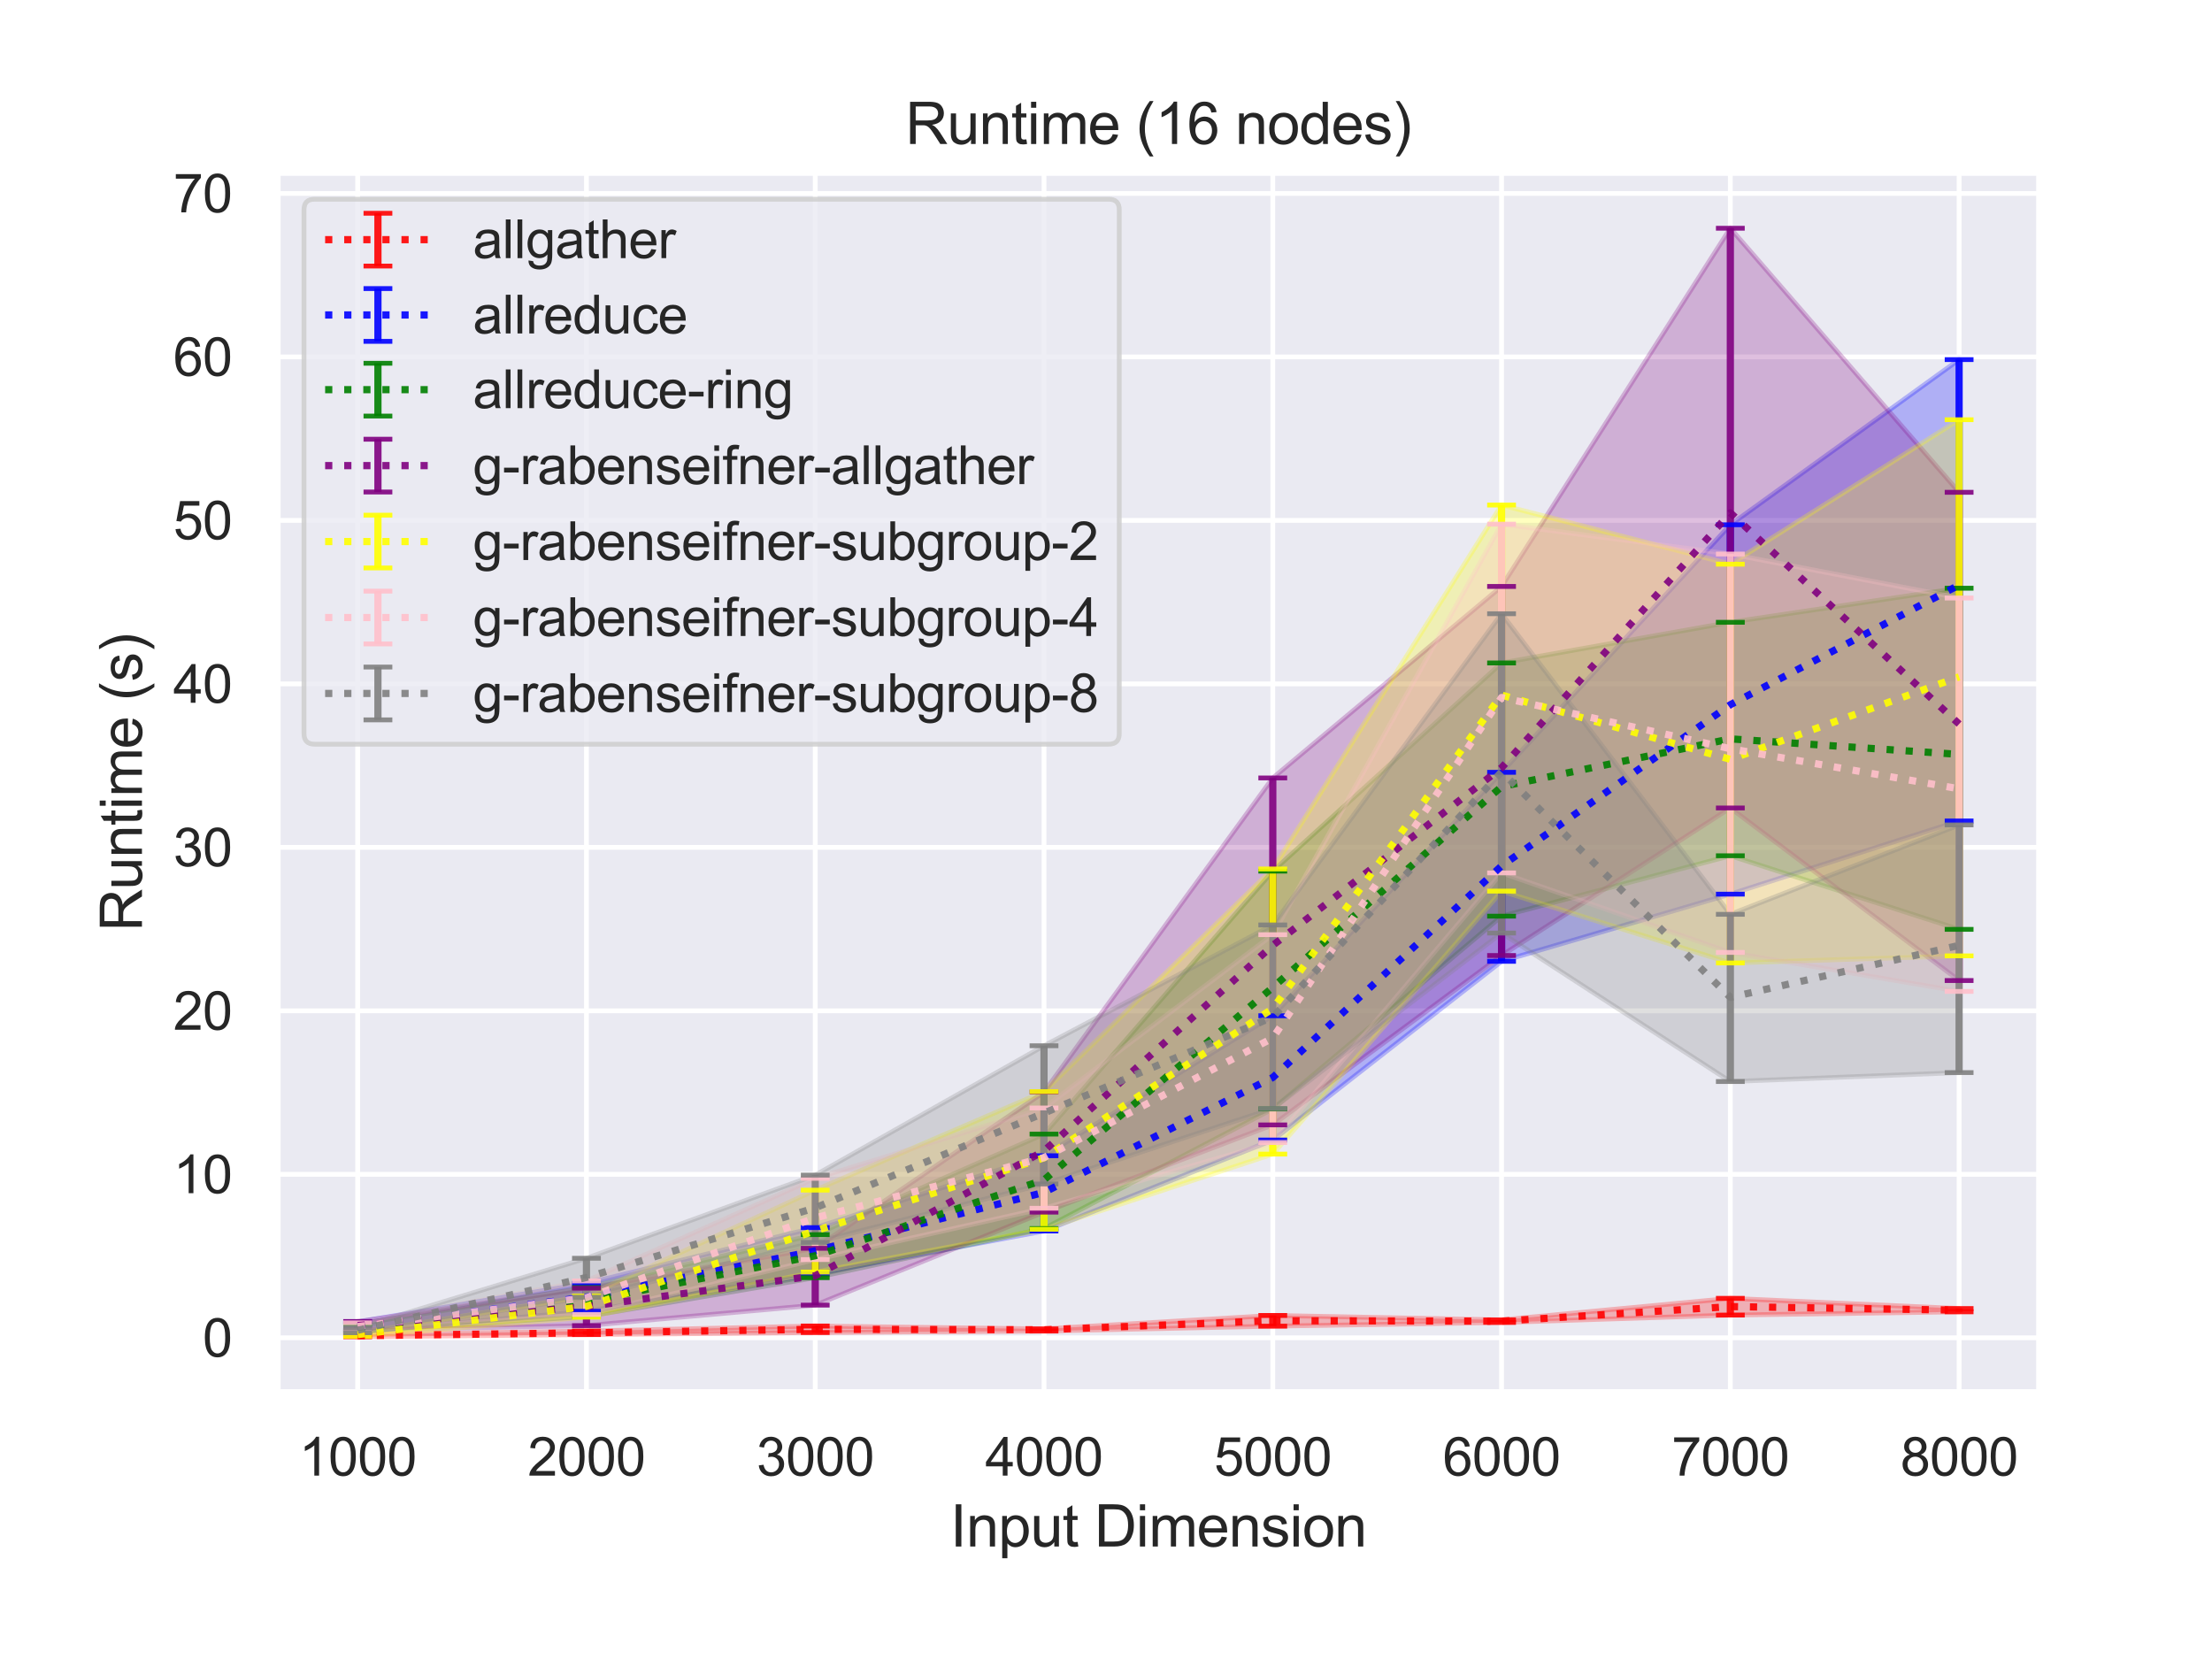 <?xml version="1.0" encoding="utf-8" standalone="no"?>
<!DOCTYPE svg PUBLIC "-//W3C//DTD SVG 1.1//EN"
  "http://www.w3.org/Graphics/SVG/1.1/DTD/svg11.dtd">
<svg height="345.6pt" version="1.1" viewBox="0 0 460.8 345.6" width="460.8pt" xmlns="http://www.w3.org/2000/svg" xmlns:xlink="http://www.w3.org/1999/xlink">
 <defs>
  <style type="text/css">*{stroke-linecap:butt;stroke-linejoin:round;}</style>
 </defs>
 <g id="figure_1">
  <g id="patch_1">
   <path d="M 0 345.6 
L 460.8 345.6 
L 460.8 0 
L 0 0 
z
" style="fill:#ffffff;"/>
  </g>
  <g id="axes_1">
   <g id="patch_2">
    <path d="M 57.83 290.02 
L 424.8 290.02 
L 424.8 36 
L 57.83 36 
z
" style="fill:#eaeaf2;"/>
   </g>
   <g id="matplotlib.axis_1">
    <g id="xtick_1">
     <g id="line2d_1">
      <path clip-path="url(#pf4984b1d31)" d="M 74.51 290.02 
L 74.51 36 
" style="fill:none;stroke:#ffffff;stroke-linecap:round;"/>
     </g>
     <g id="text_1">
      <!-- 1000 -->
      <g style="fill:#262626;" transform="translate(62.276 307.394)scale(0.11 -0.11)">
       <defs>
        <path d="M 2384 0 
L 1822 0 
L 1822 3584 
Q 1619 3391 1289 3197 
Q 959 3003 697 2906 
L 697 3450 
Q 1169 3672 1522 3987 
Q 1875 4303 2022 4600 
L 2384 4600 
L 2384 0 
z
" id="ArialMT-31" transform="scale(0.016)"/>
        <path d="M 266 2259 
Q 266 3072 433 3567 
Q 600 4063 929 4331 
Q 1259 4600 1759 4600 
Q 2128 4600 2406 4451 
Q 2684 4303 2865 4023 
Q 3047 3744 3150 3342 
Q 3253 2941 3253 2259 
Q 3253 1453 3087 958 
Q 2922 463 2592 192 
Q 2263 -78 1759 -78 
Q 1097 -78 719 397 
Q 266 969 266 2259 
z
M 844 2259 
Q 844 1131 1108 757 
Q 1372 384 1759 384 
Q 2147 384 2411 759 
Q 2675 1134 2675 2259 
Q 2675 3391 2411 3762 
Q 2147 4134 1753 4134 
Q 1366 4134 1134 3806 
Q 844 3388 844 2259 
z
" id="ArialMT-30" transform="scale(0.016)"/>
       </defs>
       <use xlink:href="#ArialMT-31"/>
       <use x="55.615" xlink:href="#ArialMT-30"/>
       <use x="111.23" xlink:href="#ArialMT-30"/>
       <use x="166.846" xlink:href="#ArialMT-30"/>
      </g>
     </g>
    </g>
    <g id="xtick_2">
     <g id="line2d_2">
      <path clip-path="url(#pf4984b1d31)" d="M 122.169 290.02 
L 122.169 36 
" style="fill:none;stroke:#ffffff;stroke-linecap:round;"/>
     </g>
     <g id="text_2">
      <!-- 2000 -->
      <g style="fill:#262626;" transform="translate(109.935 307.394)scale(0.11 -0.11)">
       <defs>
        <path d="M 3222 541 
L 3222 0 
L 194 0 
Q 188 203 259 391 
Q 375 700 629 1000 
Q 884 1300 1366 1694 
Q 2113 2306 2375 2664 
Q 2638 3022 2638 3341 
Q 2638 3675 2398 3904 
Q 2159 4134 1775 4134 
Q 1369 4134 1125 3890 
Q 881 3647 878 3216 
L 300 3275 
Q 359 3922 746 4261 
Q 1134 4600 1788 4600 
Q 2447 4600 2831 4234 
Q 3216 3869 3216 3328 
Q 3216 3053 3103 2787 
Q 2991 2522 2730 2228 
Q 2469 1934 1863 1422 
Q 1356 997 1212 845 
Q 1069 694 975 541 
L 3222 541 
z
" id="ArialMT-32" transform="scale(0.016)"/>
       </defs>
       <use xlink:href="#ArialMT-32"/>
       <use x="55.615" xlink:href="#ArialMT-30"/>
       <use x="111.23" xlink:href="#ArialMT-30"/>
       <use x="166.846" xlink:href="#ArialMT-30"/>
      </g>
     </g>
    </g>
    <g id="xtick_3">
     <g id="line2d_3">
      <path clip-path="url(#pf4984b1d31)" d="M 169.827 290.02 
L 169.827 36 
" style="fill:none;stroke:#ffffff;stroke-linecap:round;"/>
     </g>
     <g id="text_3">
      <!-- 3000 -->
      <g style="fill:#262626;" transform="translate(157.593 307.394)scale(0.11 -0.11)">
       <defs>
        <path d="M 269 1209 
L 831 1284 
Q 928 806 1161 595 
Q 1394 384 1728 384 
Q 2125 384 2398 659 
Q 2672 934 2672 1341 
Q 2672 1728 2419 1979 
Q 2166 2231 1775 2231 
Q 1616 2231 1378 2169 
L 1441 2663 
Q 1497 2656 1531 2656 
Q 1891 2656 2178 2843 
Q 2466 3031 2466 3422 
Q 2466 3731 2256 3934 
Q 2047 4138 1716 4138 
Q 1388 4138 1169 3931 
Q 950 3725 888 3313 
L 325 3413 
Q 428 3978 793 4289 
Q 1159 4600 1703 4600 
Q 2078 4600 2393 4439 
Q 2709 4278 2876 4000 
Q 3044 3722 3044 3409 
Q 3044 3113 2884 2869 
Q 2725 2625 2413 2481 
Q 2819 2388 3044 2092 
Q 3269 1797 3269 1353 
Q 3269 753 2831 336 
Q 2394 -81 1725 -81 
Q 1122 -81 723 278 
Q 325 638 269 1209 
z
" id="ArialMT-33" transform="scale(0.016)"/>
       </defs>
       <use xlink:href="#ArialMT-33"/>
       <use x="55.615" xlink:href="#ArialMT-30"/>
       <use x="111.23" xlink:href="#ArialMT-30"/>
       <use x="166.846" xlink:href="#ArialMT-30"/>
      </g>
     </g>
    </g>
    <g id="xtick_4">
     <g id="line2d_4">
      <path clip-path="url(#pf4984b1d31)" d="M 217.486 290.02 
L 217.486 36 
" style="fill:none;stroke:#ffffff;stroke-linecap:round;"/>
     </g>
     <g id="text_4">
      <!-- 4000 -->
      <g style="fill:#262626;" transform="translate(205.252 307.394)scale(0.11 -0.11)">
       <defs>
        <path d="M 2069 0 
L 2069 1097 
L 81 1097 
L 81 1613 
L 2172 4581 
L 2631 4581 
L 2631 1613 
L 3250 1613 
L 3250 1097 
L 2631 1097 
L 2631 0 
L 2069 0 
z
M 2069 1613 
L 2069 3678 
L 634 1613 
L 2069 1613 
z
" id="ArialMT-34" transform="scale(0.016)"/>
       </defs>
       <use xlink:href="#ArialMT-34"/>
       <use x="55.615" xlink:href="#ArialMT-30"/>
       <use x="111.23" xlink:href="#ArialMT-30"/>
       <use x="166.846" xlink:href="#ArialMT-30"/>
      </g>
     </g>
    </g>
    <g id="xtick_5">
     <g id="line2d_5">
      <path clip-path="url(#pf4984b1d31)" d="M 265.144 290.02 
L 265.144 36 
" style="fill:none;stroke:#ffffff;stroke-linecap:round;"/>
     </g>
     <g id="text_5">
      <!-- 5000 -->
      <g style="fill:#262626;" transform="translate(252.91 307.394)scale(0.11 -0.11)">
       <defs>
        <path d="M 266 1200 
L 856 1250 
Q 922 819 1161 601 
Q 1400 384 1738 384 
Q 2144 384 2425 690 
Q 2706 997 2706 1503 
Q 2706 1984 2436 2262 
Q 2166 2541 1728 2541 
Q 1456 2541 1237 2417 
Q 1019 2294 894 2097 
L 366 2166 
L 809 4519 
L 3088 4519 
L 3088 3981 
L 1259 3981 
L 1013 2750 
Q 1425 3038 1878 3038 
Q 2478 3038 2890 2622 
Q 3303 2206 3303 1553 
Q 3303 931 2941 478 
Q 2500 -78 1738 -78 
Q 1113 -78 717 272 
Q 322 622 266 1200 
z
" id="ArialMT-35" transform="scale(0.016)"/>
       </defs>
       <use xlink:href="#ArialMT-35"/>
       <use x="55.615" xlink:href="#ArialMT-30"/>
       <use x="111.23" xlink:href="#ArialMT-30"/>
       <use x="166.846" xlink:href="#ArialMT-30"/>
      </g>
     </g>
    </g>
    <g id="xtick_6">
     <g id="line2d_6">
      <path clip-path="url(#pf4984b1d31)" d="M 312.803 290.02 
L 312.803 36 
" style="fill:none;stroke:#ffffff;stroke-linecap:round;"/>
     </g>
     <g id="text_6">
      <!-- 6000 -->
      <g style="fill:#262626;" transform="translate(300.569 307.394)scale(0.11 -0.11)">
       <defs>
        <path d="M 3184 3459 
L 2625 3416 
Q 2550 3747 2413 3897 
Q 2184 4138 1850 4138 
Q 1581 4138 1378 3988 
Q 1113 3794 959 3422 
Q 806 3050 800 2363 
Q 1003 2672 1297 2822 
Q 1591 2972 1913 2972 
Q 2475 2972 2870 2558 
Q 3266 2144 3266 1488 
Q 3266 1056 3080 686 
Q 2894 316 2569 119 
Q 2244 -78 1831 -78 
Q 1128 -78 684 439 
Q 241 956 241 2144 
Q 241 3472 731 4075 
Q 1159 4600 1884 4600 
Q 2425 4600 2770 4297 
Q 3116 3994 3184 3459 
z
M 888 1484 
Q 888 1194 1011 928 
Q 1134 663 1356 523 
Q 1578 384 1822 384 
Q 2178 384 2434 671 
Q 2691 959 2691 1453 
Q 2691 1928 2437 2201 
Q 2184 2475 1800 2475 
Q 1419 2475 1153 2201 
Q 888 1928 888 1484 
z
" id="ArialMT-36" transform="scale(0.016)"/>
       </defs>
       <use xlink:href="#ArialMT-36"/>
       <use x="55.615" xlink:href="#ArialMT-30"/>
       <use x="111.23" xlink:href="#ArialMT-30"/>
       <use x="166.846" xlink:href="#ArialMT-30"/>
      </g>
     </g>
    </g>
    <g id="xtick_7">
     <g id="line2d_7">
      <path clip-path="url(#pf4984b1d31)" d="M 360.461 290.02 
L 360.461 36 
" style="fill:none;stroke:#ffffff;stroke-linecap:round;"/>
     </g>
     <g id="text_7">
      <!-- 7000 -->
      <g style="fill:#262626;" transform="translate(348.227 307.394)scale(0.11 -0.11)">
       <defs>
        <path d="M 303 3981 
L 303 4522 
L 3269 4522 
L 3269 4084 
Q 2831 3619 2401 2847 
Q 1972 2075 1738 1259 
Q 1569 684 1522 0 
L 944 0 
Q 953 541 1156 1306 
Q 1359 2072 1739 2783 
Q 2119 3494 2547 3981 
L 303 3981 
z
" id="ArialMT-37" transform="scale(0.016)"/>
       </defs>
       <use xlink:href="#ArialMT-37"/>
       <use x="55.615" xlink:href="#ArialMT-30"/>
       <use x="111.23" xlink:href="#ArialMT-30"/>
       <use x="166.846" xlink:href="#ArialMT-30"/>
      </g>
     </g>
    </g>
    <g id="xtick_8">
     <g id="line2d_8">
      <path clip-path="url(#pf4984b1d31)" d="M 408.12 290.02 
L 408.12 36 
" style="fill:none;stroke:#ffffff;stroke-linecap:round;"/>
     </g>
     <g id="text_8">
      <!-- 8000 -->
      <g style="fill:#262626;" transform="translate(395.885 307.394)scale(0.11 -0.11)">
       <defs>
        <path d="M 1131 2484 
Q 781 2613 612 2850 
Q 444 3088 444 3419 
Q 444 3919 803 4259 
Q 1163 4600 1759 4600 
Q 2359 4600 2725 4251 
Q 3091 3903 3091 3403 
Q 3091 3084 2923 2848 
Q 2756 2613 2416 2484 
Q 2838 2347 3058 2040 
Q 3278 1734 3278 1309 
Q 3278 722 2862 322 
Q 2447 -78 1769 -78 
Q 1091 -78 675 323 
Q 259 725 259 1325 
Q 259 1772 486 2073 
Q 713 2375 1131 2484 
z
M 1019 3438 
Q 1019 3113 1228 2906 
Q 1438 2700 1772 2700 
Q 2097 2700 2305 2904 
Q 2513 3109 2513 3406 
Q 2513 3716 2298 3927 
Q 2084 4138 1766 4138 
Q 1444 4138 1231 3931 
Q 1019 3725 1019 3438 
z
M 838 1322 
Q 838 1081 952 856 
Q 1066 631 1291 507 
Q 1516 384 1775 384 
Q 2178 384 2440 643 
Q 2703 903 2703 1303 
Q 2703 1709 2433 1975 
Q 2163 2241 1756 2241 
Q 1359 2241 1098 1978 
Q 838 1716 838 1322 
z
" id="ArialMT-38" transform="scale(0.016)"/>
       </defs>
       <use xlink:href="#ArialMT-38"/>
       <use x="55.615" xlink:href="#ArialMT-30"/>
       <use x="111.23" xlink:href="#ArialMT-30"/>
       <use x="166.846" xlink:href="#ArialMT-30"/>
      </g>
     </g>
    </g>
    <g id="text_9">
     <!-- Input Dimension -->
     <g style="fill:#262626;" transform="translate(197.961 322.169)scale(0.12 -0.12)">
      <defs>
       <path d="M 597 0 
L 597 4581 
L 1203 4581 
L 1203 0 
L 597 0 
z
" id="ArialMT-49" transform="scale(0.016)"/>
       <path d="M 422 0 
L 422 3319 
L 928 3319 
L 928 2847 
Q 1294 3394 1984 3394 
Q 2284 3394 2536 3286 
Q 2788 3178 2913 3003 
Q 3038 2828 3088 2588 
Q 3119 2431 3119 2041 
L 3119 0 
L 2556 0 
L 2556 2019 
Q 2556 2363 2490 2533 
Q 2425 2703 2258 2804 
Q 2091 2906 1866 2906 
Q 1506 2906 1245 2678 
Q 984 2450 984 1813 
L 984 0 
L 422 0 
z
" id="ArialMT-6e" transform="scale(0.016)"/>
       <path d="M 422 -1272 
L 422 3319 
L 934 3319 
L 934 2888 
Q 1116 3141 1344 3267 
Q 1572 3394 1897 3394 
Q 2322 3394 2647 3175 
Q 2972 2956 3137 2557 
Q 3303 2159 3303 1684 
Q 3303 1175 3120 767 
Q 2938 359 2589 142 
Q 2241 -75 1856 -75 
Q 1575 -75 1351 44 
Q 1128 163 984 344 
L 984 -1272 
L 422 -1272 
z
M 931 1641 
Q 931 1000 1190 694 
Q 1450 388 1819 388 
Q 2194 388 2461 705 
Q 2728 1022 2728 1688 
Q 2728 2322 2467 2637 
Q 2206 2953 1844 2953 
Q 1484 2953 1207 2617 
Q 931 2281 931 1641 
z
" id="ArialMT-70" transform="scale(0.016)"/>
       <path d="M 2597 0 
L 2597 488 
Q 2209 -75 1544 -75 
Q 1250 -75 995 37 
Q 741 150 617 320 
Q 494 491 444 738 
Q 409 903 409 1263 
L 409 3319 
L 972 3319 
L 972 1478 
Q 972 1038 1006 884 
Q 1059 663 1231 536 
Q 1403 409 1656 409 
Q 1909 409 2131 539 
Q 2353 669 2445 892 
Q 2538 1116 2538 1541 
L 2538 3319 
L 3100 3319 
L 3100 0 
L 2597 0 
z
" id="ArialMT-75" transform="scale(0.016)"/>
       <path d="M 1650 503 
L 1731 6 
Q 1494 -44 1306 -44 
Q 1000 -44 831 53 
Q 663 150 594 308 
Q 525 466 525 972 
L 525 2881 
L 113 2881 
L 113 3319 
L 525 3319 
L 525 4141 
L 1084 4478 
L 1084 3319 
L 1650 3319 
L 1650 2881 
L 1084 2881 
L 1084 941 
Q 1084 700 1114 631 
Q 1144 563 1211 522 
Q 1278 481 1403 481 
Q 1497 481 1650 503 
z
" id="ArialMT-74" transform="scale(0.016)"/>
       <path id="ArialMT-20" transform="scale(0.016)"/>
       <path d="M 494 0 
L 494 4581 
L 2072 4581 
Q 2606 4581 2888 4516 
Q 3281 4425 3559 4188 
Q 3922 3881 4101 3404 
Q 4281 2928 4281 2316 
Q 4281 1794 4159 1391 
Q 4038 988 3847 723 
Q 3656 459 3429 307 
Q 3203 156 2883 78 
Q 2563 0 2147 0 
L 494 0 
z
M 1100 541 
L 2078 541 
Q 2531 541 2789 625 
Q 3047 709 3200 863 
Q 3416 1078 3536 1442 
Q 3656 1806 3656 2325 
Q 3656 3044 3420 3430 
Q 3184 3816 2847 3947 
Q 2603 4041 2063 4041 
L 1100 4041 
L 1100 541 
z
" id="ArialMT-44" transform="scale(0.016)"/>
       <path d="M 425 3934 
L 425 4581 
L 988 4581 
L 988 3934 
L 425 3934 
z
M 425 0 
L 425 3319 
L 988 3319 
L 988 0 
L 425 0 
z
" id="ArialMT-69" transform="scale(0.016)"/>
       <path d="M 422 0 
L 422 3319 
L 925 3319 
L 925 2853 
Q 1081 3097 1340 3245 
Q 1600 3394 1931 3394 
Q 2300 3394 2536 3241 
Q 2772 3088 2869 2813 
Q 3263 3394 3894 3394 
Q 4388 3394 4653 3120 
Q 4919 2847 4919 2278 
L 4919 0 
L 4359 0 
L 4359 2091 
Q 4359 2428 4304 2576 
Q 4250 2725 4106 2815 
Q 3963 2906 3769 2906 
Q 3419 2906 3187 2673 
Q 2956 2441 2956 1928 
L 2956 0 
L 2394 0 
L 2394 2156 
Q 2394 2531 2256 2718 
Q 2119 2906 1806 2906 
Q 1569 2906 1367 2781 
Q 1166 2656 1075 2415 
Q 984 2175 984 1722 
L 984 0 
L 422 0 
z
" id="ArialMT-6d" transform="scale(0.016)"/>
       <path d="M 2694 1069 
L 3275 997 
Q 3138 488 2766 206 
Q 2394 -75 1816 -75 
Q 1088 -75 661 373 
Q 234 822 234 1631 
Q 234 2469 665 2931 
Q 1097 3394 1784 3394 
Q 2450 3394 2872 2941 
Q 3294 2488 3294 1666 
Q 3294 1616 3291 1516 
L 816 1516 
Q 847 969 1125 678 
Q 1403 388 1819 388 
Q 2128 388 2347 550 
Q 2566 713 2694 1069 
z
M 847 1978 
L 2700 1978 
Q 2663 2397 2488 2606 
Q 2219 2931 1791 2931 
Q 1403 2931 1139 2672 
Q 875 2413 847 1978 
z
" id="ArialMT-65" transform="scale(0.016)"/>
       <path d="M 197 991 
L 753 1078 
Q 800 744 1014 566 
Q 1228 388 1613 388 
Q 2000 388 2187 545 
Q 2375 703 2375 916 
Q 2375 1106 2209 1216 
Q 2094 1291 1634 1406 
Q 1016 1563 777 1677 
Q 538 1791 414 1992 
Q 291 2194 291 2438 
Q 291 2659 392 2848 
Q 494 3038 669 3163 
Q 800 3259 1026 3326 
Q 1253 3394 1513 3394 
Q 1903 3394 2198 3281 
Q 2494 3169 2634 2976 
Q 2775 2784 2828 2463 
L 2278 2388 
Q 2241 2644 2061 2787 
Q 1881 2931 1553 2931 
Q 1166 2931 1000 2803 
Q 834 2675 834 2503 
Q 834 2394 903 2306 
Q 972 2216 1119 2156 
Q 1203 2125 1616 2013 
Q 2213 1853 2448 1751 
Q 2684 1650 2818 1456 
Q 2953 1263 2953 975 
Q 2953 694 2789 445 
Q 2625 197 2315 61 
Q 2006 -75 1616 -75 
Q 969 -75 630 194 
Q 291 463 197 991 
z
" id="ArialMT-73" transform="scale(0.016)"/>
       <path d="M 213 1659 
Q 213 2581 725 3025 
Q 1153 3394 1769 3394 
Q 2453 3394 2887 2945 
Q 3322 2497 3322 1706 
Q 3322 1066 3130 698 
Q 2938 331 2570 128 
Q 2203 -75 1769 -75 
Q 1072 -75 642 372 
Q 213 819 213 1659 
z
M 791 1659 
Q 791 1022 1069 705 
Q 1347 388 1769 388 
Q 2188 388 2466 706 
Q 2744 1025 2744 1678 
Q 2744 2294 2464 2611 
Q 2184 2928 1769 2928 
Q 1347 2928 1069 2612 
Q 791 2297 791 1659 
z
" id="ArialMT-6f" transform="scale(0.016)"/>
      </defs>
      <use xlink:href="#ArialMT-49"/>
      <use x="27.783" xlink:href="#ArialMT-6e"/>
      <use x="83.398" xlink:href="#ArialMT-70"/>
      <use x="139.014" xlink:href="#ArialMT-75"/>
      <use x="194.629" xlink:href="#ArialMT-74"/>
      <use x="222.412" xlink:href="#ArialMT-20"/>
      <use x="250.195" xlink:href="#ArialMT-44"/>
      <use x="322.412" xlink:href="#ArialMT-69"/>
      <use x="344.629" xlink:href="#ArialMT-6d"/>
      <use x="427.93" xlink:href="#ArialMT-65"/>
      <use x="483.545" xlink:href="#ArialMT-6e"/>
      <use x="539.16" xlink:href="#ArialMT-73"/>
      <use x="589.16" xlink:href="#ArialMT-69"/>
      <use x="611.377" xlink:href="#ArialMT-6f"/>
      <use x="666.992" xlink:href="#ArialMT-6e"/>
     </g>
    </g>
   </g>
   <g id="matplotlib.axis_2">
    <g id="ytick_1">
     <g id="line2d_9">
      <path clip-path="url(#pf4984b1d31)" d="M 57.83 278.688 
L 424.8 278.688 
" style="fill:none;stroke:#ffffff;stroke-linecap:round;"/>
     </g>
     <g id="text_10">
      <!-- 0 -->
      <g style="fill:#262626;" transform="translate(42.213 282.625)scale(0.11 -0.11)">
       <use xlink:href="#ArialMT-30"/>
      </g>
     </g>
    </g>
    <g id="ytick_2">
     <g id="line2d_10">
      <path clip-path="url(#pf4984b1d31)" d="M 57.83 244.632 
L 424.8 244.632 
" style="fill:none;stroke:#ffffff;stroke-linecap:round;"/>
     </g>
     <g id="text_11">
      <!-- 10 -->
      <g style="fill:#262626;" transform="translate(36.096 248.568)scale(0.11 -0.11)">
       <use xlink:href="#ArialMT-31"/>
       <use x="55.615" xlink:href="#ArialMT-30"/>
      </g>
     </g>
    </g>
    <g id="ytick_3">
     <g id="line2d_11">
      <path clip-path="url(#pf4984b1d31)" d="M 57.83 210.575 
L 424.8 210.575 
" style="fill:none;stroke:#ffffff;stroke-linecap:round;"/>
     </g>
     <g id="text_12">
      <!-- 20 -->
      <g style="fill:#262626;" transform="translate(36.096 214.512)scale(0.11 -0.11)">
       <use xlink:href="#ArialMT-32"/>
       <use x="55.615" xlink:href="#ArialMT-30"/>
      </g>
     </g>
    </g>
    <g id="ytick_4">
     <g id="line2d_12">
      <path clip-path="url(#pf4984b1d31)" d="M 57.83 176.519 
L 424.8 176.519 
" style="fill:none;stroke:#ffffff;stroke-linecap:round;"/>
     </g>
     <g id="text_13">
      <!-- 30 -->
      <g style="fill:#262626;" transform="translate(36.096 180.456)scale(0.11 -0.11)">
       <use xlink:href="#ArialMT-33"/>
       <use x="55.615" xlink:href="#ArialMT-30"/>
      </g>
     </g>
    </g>
    <g id="ytick_5">
     <g id="line2d_13">
      <path clip-path="url(#pf4984b1d31)" d="M 57.83 142.463 
L 424.8 142.463 
" style="fill:none;stroke:#ffffff;stroke-linecap:round;"/>
     </g>
     <g id="text_14">
      <!-- 40 -->
      <g style="fill:#262626;" transform="translate(36.096 146.4)scale(0.11 -0.11)">
       <use xlink:href="#ArialMT-34"/>
       <use x="55.615" xlink:href="#ArialMT-30"/>
      </g>
     </g>
    </g>
    <g id="ytick_6">
     <g id="line2d_14">
      <path clip-path="url(#pf4984b1d31)" d="M 57.83 108.407 
L 424.8 108.407 
" style="fill:none;stroke:#ffffff;stroke-linecap:round;"/>
     </g>
     <g id="text_15">
      <!-- 50 -->
      <g style="fill:#262626;" transform="translate(36.096 112.344)scale(0.11 -0.11)">
       <use xlink:href="#ArialMT-35"/>
       <use x="55.615" xlink:href="#ArialMT-30"/>
      </g>
     </g>
    </g>
    <g id="ytick_7">
     <g id="line2d_15">
      <path clip-path="url(#pf4984b1d31)" d="M 57.83 74.351 
L 424.8 74.351 
" style="fill:none;stroke:#ffffff;stroke-linecap:round;"/>
     </g>
     <g id="text_16">
      <!-- 60 -->
      <g style="fill:#262626;" transform="translate(36.096 78.288)scale(0.11 -0.11)">
       <use xlink:href="#ArialMT-36"/>
       <use x="55.615" xlink:href="#ArialMT-30"/>
      </g>
     </g>
    </g>
    <g id="ytick_8">
     <g id="line2d_16">
      <path clip-path="url(#pf4984b1d31)" d="M 57.83 40.295 
L 424.8 40.295 
" style="fill:none;stroke:#ffffff;stroke-linecap:round;"/>
     </g>
     <g id="text_17">
      <!-- 70 -->
      <g style="fill:#262626;" transform="translate(36.096 44.231)scale(0.11 -0.11)">
       <use xlink:href="#ArialMT-37"/>
       <use x="55.615" xlink:href="#ArialMT-30"/>
      </g>
     </g>
    </g>
    <g id="text_18">
     <!-- Runtime (s) -->
     <g style="fill:#262626;" transform="translate(29.57 194.013)rotate(-90)scale(0.12 -0.12)">
      <defs>
       <path d="M 503 0 
L 503 4581 
L 2534 4581 
Q 3147 4581 3465 4457 
Q 3784 4334 3975 4021 
Q 4166 3709 4166 3331 
Q 4166 2844 3850 2509 
Q 3534 2175 2875 2084 
Q 3116 1969 3241 1856 
Q 3506 1613 3744 1247 
L 4541 0 
L 3778 0 
L 3172 953 
Q 2906 1366 2734 1584 
Q 2563 1803 2427 1890 
Q 2291 1978 2150 2013 
Q 2047 2034 1813 2034 
L 1109 2034 
L 1109 0 
L 503 0 
z
M 1109 2559 
L 2413 2559 
Q 2828 2559 3062 2645 
Q 3297 2731 3419 2920 
Q 3541 3109 3541 3331 
Q 3541 3656 3305 3865 
Q 3069 4075 2559 4075 
L 1109 4075 
L 1109 2559 
z
" id="ArialMT-52" transform="scale(0.016)"/>
       <path d="M 1497 -1347 
Q 1031 -759 709 28 
Q 388 816 388 1659 
Q 388 2403 628 3084 
Q 909 3875 1497 4659 
L 1900 4659 
Q 1522 4009 1400 3731 
Q 1209 3300 1100 2831 
Q 966 2247 966 1656 
Q 966 153 1900 -1347 
L 1497 -1347 
z
" id="ArialMT-28" transform="scale(0.016)"/>
       <path d="M 791 -1347 
L 388 -1347 
Q 1322 153 1322 1656 
Q 1322 2244 1188 2822 
Q 1081 3291 891 3722 
Q 769 4003 388 4659 
L 791 4659 
Q 1378 3875 1659 3084 
Q 1900 2403 1900 1659 
Q 1900 816 1576 28 
Q 1253 -759 791 -1347 
z
" id="ArialMT-29" transform="scale(0.016)"/>
      </defs>
      <use xlink:href="#ArialMT-52"/>
      <use x="72.217" xlink:href="#ArialMT-75"/>
      <use x="127.832" xlink:href="#ArialMT-6e"/>
      <use x="183.447" xlink:href="#ArialMT-74"/>
      <use x="211.23" xlink:href="#ArialMT-69"/>
      <use x="233.447" xlink:href="#ArialMT-6d"/>
      <use x="316.748" xlink:href="#ArialMT-65"/>
      <use x="372.363" xlink:href="#ArialMT-20"/>
      <use x="400.146" xlink:href="#ArialMT-28"/>
      <use x="433.447" xlink:href="#ArialMT-73"/>
      <use x="483.447" xlink:href="#ArialMT-29"/>
     </g>
    </g>
   </g>
   <g id="PolyCollection_1">
    <defs>
     <path d="M 74.51 -67.564 
L 74.51 -67.126 
L 122.169 -67.574 
L 169.827 -68.007 
L 217.486 -68.323 
L 265.144 -69.339 
L 312.803 -70.106 
L 360.461 -71.645 
L 408.12 -72.322 
L 408.12 -73.002 
L 408.12 -73.002 
L 360.461 -75.131 
L 312.803 -70.64 
L 265.144 -71.57 
L 217.486 -68.763 
L 169.827 -69.367 
L 122.169 -68.319 
L 74.51 -67.564 
z
" id="m02aabf3f96" style="stroke:#ff0000;stroke-opacity:0.25;"/>
    </defs>
    <g clip-path="url(#pf4984b1d31)">
     <use style="fill:#ff0000;fill-opacity:0.25;stroke:#ff0000;stroke-opacity:0.25;" x="0" xlink:href="#m02aabf3f96" y="345.6"/>
    </g>
   </g>
   <g id="PolyCollection_2">
    <defs>
     <path d="M 74.51 -70.218 
L 74.51 -68.115 
L 122.169 -72.44 
L 169.827 -80.212 
L 217.486 -89.156 
L 265.144 -108.111 
L 312.803 -145.344 
L 360.461 -159.336 
L 408.12 -174.576 
L 408.12 -270.688 
L 408.12 -270.688 
L 360.461 -236.276 
L 312.803 -184.712 
L 265.144 -134 
L 217.486 -104.842 
L 169.827 -89.872 
L 122.169 -78.251 
L 74.51 -70.218 
z
" id="m7eb3e5222c" style="stroke:#0000ff;stroke-opacity:0.25;"/>
    </defs>
    <g clip-path="url(#pf4984b1d31)">
     <use style="fill:#0000ff;fill-opacity:0.25;stroke:#0000ff;stroke-opacity:0.25;" x="0" xlink:href="#m7eb3e5222c" y="345.6"/>
    </g>
   </g>
   <g id="PolyCollection_3">
    <defs>
     <path d="M 74.51 -69.751 
L 74.51 -68.35 
L 122.169 -71.348 
L 169.827 -79.439 
L 217.486 -89.669 
L 265.144 -114.587 
L 312.803 -154.746 
L 360.461 -167.332 
L 408.12 -151.997 
L 408.12 -223.066 
L 408.12 -223.066 
L 360.461 -215.971 
L 312.803 -207.495 
L 265.144 -164.131 
L 217.486 -109.347 
L 169.827 -88.405 
L 122.169 -77.378 
L 74.51 -69.751 
z
" id="m9cce6b122a" style="stroke:#008000;stroke-opacity:0.25;"/>
    </defs>
    <g clip-path="url(#pf4984b1d31)">
     <use style="fill:#008000;fill-opacity:0.25;stroke:#008000;stroke-opacity:0.25;" x="0" xlink:href="#m9cce6b122a" y="345.6"/>
    </g>
   </g>
   <g id="PolyCollection_4">
    <defs>
     <path d="M 74.51 -70.307 
L 74.51 -68.543 
L 122.169 -69.45 
L 169.827 -73.719 
L 217.486 -93.091 
L 265.144 -111.262 
L 312.803 -146.546 
L 360.461 -177.287 
L 408.12 -141.337 
L 408.12 -243.043 
L 408.12 -243.043 
L 360.461 -298.054 
L 312.803 -223.434 
L 265.144 -183.539 
L 217.486 -118.1 
L 169.827 -85.552 
L 122.169 -77.251 
L 74.51 -70.307 
z
" id="mbc5305550b" style="stroke:#800080;stroke-opacity:0.25;"/>
    </defs>
    <g clip-path="url(#pf4984b1d31)">
     <use style="fill:#800080;fill-opacity:0.25;stroke:#800080;stroke-opacity:0.25;" x="0" xlink:href="#mbc5305550b" y="345.6"/>
    </g>
   </g>
   <g id="PolyCollection_5">
    <defs>
     <path d="M 74.51 -67.906 
L 74.51 -67.23 
L 122.169 -71.217 
L 169.827 -80.606 
L 217.486 -89.511 
L 265.144 -105.181 
L 312.803 -159.965 
L 360.461 -144.992 
L 408.12 -146.478 
L 408.12 -258.166 
L 408.12 -258.166 
L 360.461 -228.071 
L 312.803 -240.392 
L 265.144 -164.576 
L 217.486 -118.195 
L 169.827 -97.669 
L 122.169 -75.604 
L 74.51 -67.906 
z
" id="mb9f6ad45ca" style="stroke:#ffff00;stroke-opacity:0.25;"/>
    </defs>
    <g clip-path="url(#pf4984b1d31)">
     <use style="fill:#ffff00;fill-opacity:0.25;stroke:#ffff00;stroke-opacity:0.25;" x="0" xlink:href="#mb9f6ad45ca" y="345.6"/>
    </g>
   </g>
   <g id="PolyCollection_6">
    <defs>
     <path d="M 74.51 -70.035 
L 74.51 -68.456 
L 122.169 -71.768 
L 169.827 -83.205 
L 217.486 -93.902 
L 265.144 -107.587 
L 312.803 -163.76 
L 360.461 -147.189 
L 408.12 -139.071 
L 408.12 -221.024 
L 408.12 -221.024 
L 360.461 -230.189 
L 312.803 -236.41 
L 265.144 -150.893 
L 217.486 -114.785 
L 169.827 -100.128 
L 122.169 -78.753 
L 74.51 -70.035 
z
" id="meacd44bb0e" style="stroke:#ffc0cb;stroke-opacity:0.25;"/>
    </defs>
    <g clip-path="url(#pf4984b1d31)">
     <use style="fill:#ffc0cb;fill-opacity:0.25;stroke:#ffc0cb;stroke-opacity:0.25;" x="0" xlink:href="#meacd44bb0e" y="345.6"/>
    </g>
   </g>
   <g id="PolyCollection_7">
    <defs>
     <path d="M 74.51 -68.99 
L 74.51 -67.963 
L 122.169 -75.368 
L 169.827 -86.788 
L 217.486 -98.95 
L 265.144 -114.651 
L 312.803 -151.227 
L 360.461 -120.298 
L 408.12 -122.159 
L 408.12 -173.757 
L 408.12 -173.757 
L 360.461 -155.132 
L 312.803 -217.75 
L 265.144 -152.911 
L 217.486 -127.748 
L 169.827 -100.8 
L 122.169 -83.48 
L 74.51 -68.99 
z
" id="m3e0a5595e3" style="stroke:#808080;stroke-opacity:0.25;"/>
    </defs>
    <g clip-path="url(#pf4984b1d31)">
     <use style="fill:#808080;fill-opacity:0.25;stroke:#808080;stroke-opacity:0.25;" x="0" xlink:href="#m3e0a5595e3" y="345.6"/>
    </g>
   </g>
   <g id="LineCollection_1">
    <path clip-path="url(#pf4984b1d31)" d="M 74.51 278.474 
L 74.51 278.036 
" style="fill:none;stroke:#ff0000;stroke-opacity:0.9;stroke-width:1.5;"/>
    <path clip-path="url(#pf4984b1d31)" d="M 122.169 278.026 
L 122.169 277.281 
" style="fill:none;stroke:#ff0000;stroke-opacity:0.9;stroke-width:1.5;"/>
    <path clip-path="url(#pf4984b1d31)" d="M 169.827 277.593 
L 169.827 276.233 
" style="fill:none;stroke:#ff0000;stroke-opacity:0.9;stroke-width:1.5;"/>
    <path clip-path="url(#pf4984b1d31)" d="M 217.486 277.277 
L 217.486 276.837 
" style="fill:none;stroke:#ff0000;stroke-opacity:0.9;stroke-width:1.5;"/>
    <path clip-path="url(#pf4984b1d31)" d="M 265.144 276.261 
L 265.144 274.03 
" style="fill:none;stroke:#ff0000;stroke-opacity:0.9;stroke-width:1.5;"/>
    <path clip-path="url(#pf4984b1d31)" d="M 312.803 275.494 
L 312.803 274.96 
" style="fill:none;stroke:#ff0000;stroke-opacity:0.9;stroke-width:1.5;"/>
    <path clip-path="url(#pf4984b1d31)" d="M 360.461 273.955 
L 360.461 270.469 
" style="fill:none;stroke:#ff0000;stroke-opacity:0.9;stroke-width:1.5;"/>
    <path clip-path="url(#pf4984b1d31)" d="M 408.12 273.278 
L 408.12 272.598 
" style="fill:none;stroke:#ff0000;stroke-opacity:0.9;stroke-width:1.5;"/>
   </g>
   <g id="LineCollection_2">
    <path clip-path="url(#pf4984b1d31)" d="M 74.51 277.485 
L 74.51 275.382 
" style="fill:none;stroke:#0000ff;stroke-opacity:0.9;stroke-width:1.5;"/>
    <path clip-path="url(#pf4984b1d31)" d="M 122.169 273.16 
L 122.169 267.349 
" style="fill:none;stroke:#0000ff;stroke-opacity:0.9;stroke-width:1.5;"/>
    <path clip-path="url(#pf4984b1d31)" d="M 169.827 265.388 
L 169.827 255.728 
" style="fill:none;stroke:#0000ff;stroke-opacity:0.9;stroke-width:1.5;"/>
    <path clip-path="url(#pf4984b1d31)" d="M 217.486 256.444 
L 217.486 240.758 
" style="fill:none;stroke:#0000ff;stroke-opacity:0.9;stroke-width:1.5;"/>
    <path clip-path="url(#pf4984b1d31)" d="M 265.144 237.489 
L 265.144 211.6 
" style="fill:none;stroke:#0000ff;stroke-opacity:0.9;stroke-width:1.5;"/>
    <path clip-path="url(#pf4984b1d31)" d="M 312.803 200.256 
L 312.803 160.888 
" style="fill:none;stroke:#0000ff;stroke-opacity:0.9;stroke-width:1.5;"/>
    <path clip-path="url(#pf4984b1d31)" d="M 360.461 186.264 
L 360.461 109.324 
" style="fill:none;stroke:#0000ff;stroke-opacity:0.9;stroke-width:1.5;"/>
    <path clip-path="url(#pf4984b1d31)" d="M 408.12 171.024 
L 408.12 74.912 
" style="fill:none;stroke:#0000ff;stroke-opacity:0.9;stroke-width:1.5;"/>
   </g>
   <g id="LineCollection_3">
    <path clip-path="url(#pf4984b1d31)" d="M 74.51 277.25 
L 74.51 275.849 
" style="fill:none;stroke:#008000;stroke-opacity:0.9;stroke-width:1.5;"/>
    <path clip-path="url(#pf4984b1d31)" d="M 122.169 274.252 
L 122.169 268.222 
" style="fill:none;stroke:#008000;stroke-opacity:0.9;stroke-width:1.5;"/>
    <path clip-path="url(#pf4984b1d31)" d="M 169.827 266.161 
L 169.827 257.195 
" style="fill:none;stroke:#008000;stroke-opacity:0.9;stroke-width:1.5;"/>
    <path clip-path="url(#pf4984b1d31)" d="M 217.486 255.931 
L 217.486 236.253 
" style="fill:none;stroke:#008000;stroke-opacity:0.9;stroke-width:1.5;"/>
    <path clip-path="url(#pf4984b1d31)" d="M 265.144 231.013 
L 265.144 181.469 
" style="fill:none;stroke:#008000;stroke-opacity:0.9;stroke-width:1.5;"/>
    <path clip-path="url(#pf4984b1d31)" d="M 312.803 190.854 
L 312.803 138.105 
" style="fill:none;stroke:#008000;stroke-opacity:0.9;stroke-width:1.5;"/>
    <path clip-path="url(#pf4984b1d31)" d="M 360.461 178.268 
L 360.461 129.629 
" style="fill:none;stroke:#008000;stroke-opacity:0.9;stroke-width:1.5;"/>
    <path clip-path="url(#pf4984b1d31)" d="M 408.12 193.603 
L 408.12 122.534 
" style="fill:none;stroke:#008000;stroke-opacity:0.9;stroke-width:1.5;"/>
   </g>
   <g id="LineCollection_4">
    <path clip-path="url(#pf4984b1d31)" d="M 74.51 277.057 
L 74.51 275.293 
" style="fill:none;stroke:#800080;stroke-opacity:0.9;stroke-width:1.5;"/>
    <path clip-path="url(#pf4984b1d31)" d="M 122.169 276.15 
L 122.169 268.349 
" style="fill:none;stroke:#800080;stroke-opacity:0.9;stroke-width:1.5;"/>
    <path clip-path="url(#pf4984b1d31)" d="M 169.827 271.881 
L 169.827 260.048 
" style="fill:none;stroke:#800080;stroke-opacity:0.9;stroke-width:1.5;"/>
    <path clip-path="url(#pf4984b1d31)" d="M 217.486 252.509 
L 217.486 227.5 
" style="fill:none;stroke:#800080;stroke-opacity:0.9;stroke-width:1.5;"/>
    <path clip-path="url(#pf4984b1d31)" d="M 265.144 234.338 
L 265.144 162.061 
" style="fill:none;stroke:#800080;stroke-opacity:0.9;stroke-width:1.5;"/>
    <path clip-path="url(#pf4984b1d31)" d="M 312.803 199.054 
L 312.803 122.166 
" style="fill:none;stroke:#800080;stroke-opacity:0.9;stroke-width:1.5;"/>
    <path clip-path="url(#pf4984b1d31)" d="M 360.461 168.313 
L 360.461 47.546 
" style="fill:none;stroke:#800080;stroke-opacity:0.9;stroke-width:1.5;"/>
    <path clip-path="url(#pf4984b1d31)" d="M 408.12 204.263 
L 408.12 102.557 
" style="fill:none;stroke:#800080;stroke-opacity:0.9;stroke-width:1.5;"/>
   </g>
   <g id="LineCollection_5">
    <path clip-path="url(#pf4984b1d31)" d="M 74.51 278.37 
L 74.51 277.694 
" style="fill:none;stroke:#ffff00;stroke-opacity:0.9;stroke-width:1.5;"/>
    <path clip-path="url(#pf4984b1d31)" d="M 122.169 274.383 
L 122.169 269.996 
" style="fill:none;stroke:#ffff00;stroke-opacity:0.9;stroke-width:1.5;"/>
    <path clip-path="url(#pf4984b1d31)" d="M 169.827 264.994 
L 169.827 247.931 
" style="fill:none;stroke:#ffff00;stroke-opacity:0.9;stroke-width:1.5;"/>
    <path clip-path="url(#pf4984b1d31)" d="M 217.486 256.089 
L 217.486 227.405 
" style="fill:none;stroke:#ffff00;stroke-opacity:0.9;stroke-width:1.5;"/>
    <path clip-path="url(#pf4984b1d31)" d="M 265.144 240.419 
L 265.144 181.024 
" style="fill:none;stroke:#ffff00;stroke-opacity:0.9;stroke-width:1.5;"/>
    <path clip-path="url(#pf4984b1d31)" d="M 312.803 185.635 
L 312.803 105.208 
" style="fill:none;stroke:#ffff00;stroke-opacity:0.9;stroke-width:1.5;"/>
    <path clip-path="url(#pf4984b1d31)" d="M 360.461 200.608 
L 360.461 117.529 
" style="fill:none;stroke:#ffff00;stroke-opacity:0.9;stroke-width:1.5;"/>
    <path clip-path="url(#pf4984b1d31)" d="M 408.12 199.122 
L 408.12 87.434 
" style="fill:none;stroke:#ffff00;stroke-opacity:0.9;stroke-width:1.5;"/>
   </g>
   <g id="LineCollection_6">
    <path clip-path="url(#pf4984b1d31)" d="M 74.51 277.144 
L 74.51 275.565 
" style="fill:none;stroke:#ffc0cb;stroke-opacity:0.9;stroke-width:1.5;"/>
    <path clip-path="url(#pf4984b1d31)" d="M 122.169 273.832 
L 122.169 266.847 
" style="fill:none;stroke:#ffc0cb;stroke-opacity:0.9;stroke-width:1.5;"/>
    <path clip-path="url(#pf4984b1d31)" d="M 169.827 262.395 
L 169.827 245.472 
" style="fill:none;stroke:#ffc0cb;stroke-opacity:0.9;stroke-width:1.5;"/>
    <path clip-path="url(#pf4984b1d31)" d="M 217.486 251.698 
L 217.486 230.815 
" style="fill:none;stroke:#ffc0cb;stroke-opacity:0.9;stroke-width:1.5;"/>
    <path clip-path="url(#pf4984b1d31)" d="M 265.144 238.013 
L 265.144 194.707 
" style="fill:none;stroke:#ffc0cb;stroke-opacity:0.9;stroke-width:1.5;"/>
    <path clip-path="url(#pf4984b1d31)" d="M 312.803 181.84 
L 312.803 109.19 
" style="fill:none;stroke:#ffc0cb;stroke-opacity:0.9;stroke-width:1.5;"/>
    <path clip-path="url(#pf4984b1d31)" d="M 360.461 198.411 
L 360.461 115.411 
" style="fill:none;stroke:#ffc0cb;stroke-opacity:0.9;stroke-width:1.5;"/>
    <path clip-path="url(#pf4984b1d31)" d="M 408.12 206.529 
L 408.12 124.576 
" style="fill:none;stroke:#ffc0cb;stroke-opacity:0.9;stroke-width:1.5;"/>
   </g>
   <g id="LineCollection_7">
    <path clip-path="url(#pf4984b1d31)" d="M 74.51 277.637 
L 74.51 276.61 
" style="fill:none;stroke:#808080;stroke-opacity:0.9;stroke-width:1.5;"/>
    <path clip-path="url(#pf4984b1d31)" d="M 122.169 270.232 
L 122.169 262.12 
" style="fill:none;stroke:#808080;stroke-opacity:0.9;stroke-width:1.5;"/>
    <path clip-path="url(#pf4984b1d31)" d="M 169.827 258.812 
L 169.827 244.8 
" style="fill:none;stroke:#808080;stroke-opacity:0.9;stroke-width:1.5;"/>
    <path clip-path="url(#pf4984b1d31)" d="M 217.486 246.65 
L 217.486 217.852 
" style="fill:none;stroke:#808080;stroke-opacity:0.9;stroke-width:1.5;"/>
    <path clip-path="url(#pf4984b1d31)" d="M 265.144 230.949 
L 265.144 192.689 
" style="fill:none;stroke:#808080;stroke-opacity:0.9;stroke-width:1.5;"/>
    <path clip-path="url(#pf4984b1d31)" d="M 312.803 194.373 
L 312.803 127.85 
" style="fill:none;stroke:#808080;stroke-opacity:0.9;stroke-width:1.5;"/>
    <path clip-path="url(#pf4984b1d31)" d="M 360.461 225.302 
L 360.461 190.468 
" style="fill:none;stroke:#808080;stroke-opacity:0.9;stroke-width:1.5;"/>
    <path clip-path="url(#pf4984b1d31)" d="M 408.12 223.441 
L 408.12 171.843 
" style="fill:none;stroke:#808080;stroke-opacity:0.9;stroke-width:1.5;"/>
   </g>
   <g id="line2d_17">
    <defs>
     <path d="M 3 0 
L -3 -0 
" id="md14646c8a8" style="stroke:#ff0000;stroke-opacity:0.9;"/>
    </defs>
    <g clip-path="url(#pf4984b1d31)">
     <use style="fill:#ff0000;fill-opacity:0.9;stroke:#ff0000;stroke-opacity:0.9;" x="74.51" xlink:href="#md14646c8a8" y="278.474"/>
     <use style="fill:#ff0000;fill-opacity:0.9;stroke:#ff0000;stroke-opacity:0.9;" x="122.169" xlink:href="#md14646c8a8" y="278.026"/>
     <use style="fill:#ff0000;fill-opacity:0.9;stroke:#ff0000;stroke-opacity:0.9;" x="169.827" xlink:href="#md14646c8a8" y="277.593"/>
     <use style="fill:#ff0000;fill-opacity:0.9;stroke:#ff0000;stroke-opacity:0.9;" x="217.486" xlink:href="#md14646c8a8" y="277.277"/>
     <use style="fill:#ff0000;fill-opacity:0.9;stroke:#ff0000;stroke-opacity:0.9;" x="265.144" xlink:href="#md14646c8a8" y="276.261"/>
     <use style="fill:#ff0000;fill-opacity:0.9;stroke:#ff0000;stroke-opacity:0.9;" x="312.803" xlink:href="#md14646c8a8" y="275.494"/>
     <use style="fill:#ff0000;fill-opacity:0.9;stroke:#ff0000;stroke-opacity:0.9;" x="360.461" xlink:href="#md14646c8a8" y="273.955"/>
     <use style="fill:#ff0000;fill-opacity:0.9;stroke:#ff0000;stroke-opacity:0.9;" x="408.12" xlink:href="#md14646c8a8" y="273.278"/>
    </g>
   </g>
   <g id="line2d_18">
    <g clip-path="url(#pf4984b1d31)">
     <use style="fill:#ff0000;fill-opacity:0.9;stroke:#ff0000;stroke-opacity:0.9;" x="74.51" xlink:href="#md14646c8a8" y="278.036"/>
     <use style="fill:#ff0000;fill-opacity:0.9;stroke:#ff0000;stroke-opacity:0.9;" x="122.169" xlink:href="#md14646c8a8" y="277.281"/>
     <use style="fill:#ff0000;fill-opacity:0.9;stroke:#ff0000;stroke-opacity:0.9;" x="169.827" xlink:href="#md14646c8a8" y="276.233"/>
     <use style="fill:#ff0000;fill-opacity:0.9;stroke:#ff0000;stroke-opacity:0.9;" x="217.486" xlink:href="#md14646c8a8" y="276.837"/>
     <use style="fill:#ff0000;fill-opacity:0.9;stroke:#ff0000;stroke-opacity:0.9;" x="265.144" xlink:href="#md14646c8a8" y="274.03"/>
     <use style="fill:#ff0000;fill-opacity:0.9;stroke:#ff0000;stroke-opacity:0.9;" x="312.803" xlink:href="#md14646c8a8" y="274.96"/>
     <use style="fill:#ff0000;fill-opacity:0.9;stroke:#ff0000;stroke-opacity:0.9;" x="360.461" xlink:href="#md14646c8a8" y="270.469"/>
     <use style="fill:#ff0000;fill-opacity:0.9;stroke:#ff0000;stroke-opacity:0.9;" x="408.12" xlink:href="#md14646c8a8" y="272.598"/>
    </g>
   </g>
   <g id="line2d_19">
    <defs>
     <path d="M 3 0 
L -3 -0 
" id="maaa2854f44" style="stroke:#0000ff;stroke-opacity:0.9;"/>
    </defs>
    <g clip-path="url(#pf4984b1d31)">
     <use style="fill:#0000ff;fill-opacity:0.9;stroke:#0000ff;stroke-opacity:0.9;" x="74.51" xlink:href="#maaa2854f44" y="277.485"/>
     <use style="fill:#0000ff;fill-opacity:0.9;stroke:#0000ff;stroke-opacity:0.9;" x="122.169" xlink:href="#maaa2854f44" y="273.16"/>
     <use style="fill:#0000ff;fill-opacity:0.9;stroke:#0000ff;stroke-opacity:0.9;" x="169.827" xlink:href="#maaa2854f44" y="265.388"/>
     <use style="fill:#0000ff;fill-opacity:0.9;stroke:#0000ff;stroke-opacity:0.9;" x="217.486" xlink:href="#maaa2854f44" y="256.444"/>
     <use style="fill:#0000ff;fill-opacity:0.9;stroke:#0000ff;stroke-opacity:0.9;" x="265.144" xlink:href="#maaa2854f44" y="237.489"/>
     <use style="fill:#0000ff;fill-opacity:0.9;stroke:#0000ff;stroke-opacity:0.9;" x="312.803" xlink:href="#maaa2854f44" y="200.256"/>
     <use style="fill:#0000ff;fill-opacity:0.9;stroke:#0000ff;stroke-opacity:0.9;" x="360.461" xlink:href="#maaa2854f44" y="186.264"/>
     <use style="fill:#0000ff;fill-opacity:0.9;stroke:#0000ff;stroke-opacity:0.9;" x="408.12" xlink:href="#maaa2854f44" y="171.024"/>
    </g>
   </g>
   <g id="line2d_20">
    <g clip-path="url(#pf4984b1d31)">
     <use style="fill:#0000ff;fill-opacity:0.9;stroke:#0000ff;stroke-opacity:0.9;" x="74.51" xlink:href="#maaa2854f44" y="275.382"/>
     <use style="fill:#0000ff;fill-opacity:0.9;stroke:#0000ff;stroke-opacity:0.9;" x="122.169" xlink:href="#maaa2854f44" y="267.349"/>
     <use style="fill:#0000ff;fill-opacity:0.9;stroke:#0000ff;stroke-opacity:0.9;" x="169.827" xlink:href="#maaa2854f44" y="255.728"/>
     <use style="fill:#0000ff;fill-opacity:0.9;stroke:#0000ff;stroke-opacity:0.9;" x="217.486" xlink:href="#maaa2854f44" y="240.758"/>
     <use style="fill:#0000ff;fill-opacity:0.9;stroke:#0000ff;stroke-opacity:0.9;" x="265.144" xlink:href="#maaa2854f44" y="211.6"/>
     <use style="fill:#0000ff;fill-opacity:0.9;stroke:#0000ff;stroke-opacity:0.9;" x="312.803" xlink:href="#maaa2854f44" y="160.888"/>
     <use style="fill:#0000ff;fill-opacity:0.9;stroke:#0000ff;stroke-opacity:0.9;" x="360.461" xlink:href="#maaa2854f44" y="109.324"/>
     <use style="fill:#0000ff;fill-opacity:0.9;stroke:#0000ff;stroke-opacity:0.9;" x="408.12" xlink:href="#maaa2854f44" y="74.912"/>
    </g>
   </g>
   <g id="line2d_21">
    <defs>
     <path d="M 3 0 
L -3 -0 
" id="m353c5f0a35" style="stroke:#008000;stroke-opacity:0.9;"/>
    </defs>
    <g clip-path="url(#pf4984b1d31)">
     <use style="fill:#008000;fill-opacity:0.9;stroke:#008000;stroke-opacity:0.9;" x="74.51" xlink:href="#m353c5f0a35" y="277.25"/>
     <use style="fill:#008000;fill-opacity:0.9;stroke:#008000;stroke-opacity:0.9;" x="122.169" xlink:href="#m353c5f0a35" y="274.252"/>
     <use style="fill:#008000;fill-opacity:0.9;stroke:#008000;stroke-opacity:0.9;" x="169.827" xlink:href="#m353c5f0a35" y="266.161"/>
     <use style="fill:#008000;fill-opacity:0.9;stroke:#008000;stroke-opacity:0.9;" x="217.486" xlink:href="#m353c5f0a35" y="255.931"/>
     <use style="fill:#008000;fill-opacity:0.9;stroke:#008000;stroke-opacity:0.9;" x="265.144" xlink:href="#m353c5f0a35" y="231.013"/>
     <use style="fill:#008000;fill-opacity:0.9;stroke:#008000;stroke-opacity:0.9;" x="312.803" xlink:href="#m353c5f0a35" y="190.854"/>
     <use style="fill:#008000;fill-opacity:0.9;stroke:#008000;stroke-opacity:0.9;" x="360.461" xlink:href="#m353c5f0a35" y="178.268"/>
     <use style="fill:#008000;fill-opacity:0.9;stroke:#008000;stroke-opacity:0.9;" x="408.12" xlink:href="#m353c5f0a35" y="193.603"/>
    </g>
   </g>
   <g id="line2d_22">
    <g clip-path="url(#pf4984b1d31)">
     <use style="fill:#008000;fill-opacity:0.9;stroke:#008000;stroke-opacity:0.9;" x="74.51" xlink:href="#m353c5f0a35" y="275.849"/>
     <use style="fill:#008000;fill-opacity:0.9;stroke:#008000;stroke-opacity:0.9;" x="122.169" xlink:href="#m353c5f0a35" y="268.222"/>
     <use style="fill:#008000;fill-opacity:0.9;stroke:#008000;stroke-opacity:0.9;" x="169.827" xlink:href="#m353c5f0a35" y="257.195"/>
     <use style="fill:#008000;fill-opacity:0.9;stroke:#008000;stroke-opacity:0.9;" x="217.486" xlink:href="#m353c5f0a35" y="236.253"/>
     <use style="fill:#008000;fill-opacity:0.9;stroke:#008000;stroke-opacity:0.9;" x="265.144" xlink:href="#m353c5f0a35" y="181.469"/>
     <use style="fill:#008000;fill-opacity:0.9;stroke:#008000;stroke-opacity:0.9;" x="312.803" xlink:href="#m353c5f0a35" y="138.105"/>
     <use style="fill:#008000;fill-opacity:0.9;stroke:#008000;stroke-opacity:0.9;" x="360.461" xlink:href="#m353c5f0a35" y="129.629"/>
     <use style="fill:#008000;fill-opacity:0.9;stroke:#008000;stroke-opacity:0.9;" x="408.12" xlink:href="#m353c5f0a35" y="122.534"/>
    </g>
   </g>
   <g id="line2d_23">
    <defs>
     <path d="M 3 0 
L -3 -0 
" id="mf0eadd1d3a" style="stroke:#800080;stroke-opacity:0.9;"/>
    </defs>
    <g clip-path="url(#pf4984b1d31)">
     <use style="fill:#800080;fill-opacity:0.9;stroke:#800080;stroke-opacity:0.9;" x="74.51" xlink:href="#mf0eadd1d3a" y="277.057"/>
     <use style="fill:#800080;fill-opacity:0.9;stroke:#800080;stroke-opacity:0.9;" x="122.169" xlink:href="#mf0eadd1d3a" y="276.15"/>
     <use style="fill:#800080;fill-opacity:0.9;stroke:#800080;stroke-opacity:0.9;" x="169.827" xlink:href="#mf0eadd1d3a" y="271.881"/>
     <use style="fill:#800080;fill-opacity:0.9;stroke:#800080;stroke-opacity:0.9;" x="217.486" xlink:href="#mf0eadd1d3a" y="252.509"/>
     <use style="fill:#800080;fill-opacity:0.9;stroke:#800080;stroke-opacity:0.9;" x="265.144" xlink:href="#mf0eadd1d3a" y="234.338"/>
     <use style="fill:#800080;fill-opacity:0.9;stroke:#800080;stroke-opacity:0.9;" x="312.803" xlink:href="#mf0eadd1d3a" y="199.054"/>
     <use style="fill:#800080;fill-opacity:0.9;stroke:#800080;stroke-opacity:0.9;" x="360.461" xlink:href="#mf0eadd1d3a" y="168.313"/>
     <use style="fill:#800080;fill-opacity:0.9;stroke:#800080;stroke-opacity:0.9;" x="408.12" xlink:href="#mf0eadd1d3a" y="204.263"/>
    </g>
   </g>
   <g id="line2d_24">
    <g clip-path="url(#pf4984b1d31)">
     <use style="fill:#800080;fill-opacity:0.9;stroke:#800080;stroke-opacity:0.9;" x="74.51" xlink:href="#mf0eadd1d3a" y="275.293"/>
     <use style="fill:#800080;fill-opacity:0.9;stroke:#800080;stroke-opacity:0.9;" x="122.169" xlink:href="#mf0eadd1d3a" y="268.349"/>
     <use style="fill:#800080;fill-opacity:0.9;stroke:#800080;stroke-opacity:0.9;" x="169.827" xlink:href="#mf0eadd1d3a" y="260.048"/>
     <use style="fill:#800080;fill-opacity:0.9;stroke:#800080;stroke-opacity:0.9;" x="217.486" xlink:href="#mf0eadd1d3a" y="227.5"/>
     <use style="fill:#800080;fill-opacity:0.9;stroke:#800080;stroke-opacity:0.9;" x="265.144" xlink:href="#mf0eadd1d3a" y="162.061"/>
     <use style="fill:#800080;fill-opacity:0.9;stroke:#800080;stroke-opacity:0.9;" x="312.803" xlink:href="#mf0eadd1d3a" y="122.166"/>
     <use style="fill:#800080;fill-opacity:0.9;stroke:#800080;stroke-opacity:0.9;" x="360.461" xlink:href="#mf0eadd1d3a" y="47.546"/>
     <use style="fill:#800080;fill-opacity:0.9;stroke:#800080;stroke-opacity:0.9;" x="408.12" xlink:href="#mf0eadd1d3a" y="102.557"/>
    </g>
   </g>
   <g id="line2d_25">
    <defs>
     <path d="M 3 0 
L -3 -0 
" id="m739f68fe00" style="stroke:#ffff00;stroke-opacity:0.9;"/>
    </defs>
    <g clip-path="url(#pf4984b1d31)">
     <use style="fill:#ffff00;fill-opacity:0.9;stroke:#ffff00;stroke-opacity:0.9;" x="74.51" xlink:href="#m739f68fe00" y="278.37"/>
     <use style="fill:#ffff00;fill-opacity:0.9;stroke:#ffff00;stroke-opacity:0.9;" x="122.169" xlink:href="#m739f68fe00" y="274.383"/>
     <use style="fill:#ffff00;fill-opacity:0.9;stroke:#ffff00;stroke-opacity:0.9;" x="169.827" xlink:href="#m739f68fe00" y="264.994"/>
     <use style="fill:#ffff00;fill-opacity:0.9;stroke:#ffff00;stroke-opacity:0.9;" x="217.486" xlink:href="#m739f68fe00" y="256.089"/>
     <use style="fill:#ffff00;fill-opacity:0.9;stroke:#ffff00;stroke-opacity:0.9;" x="265.144" xlink:href="#m739f68fe00" y="240.419"/>
     <use style="fill:#ffff00;fill-opacity:0.9;stroke:#ffff00;stroke-opacity:0.9;" x="312.803" xlink:href="#m739f68fe00" y="185.635"/>
     <use style="fill:#ffff00;fill-opacity:0.9;stroke:#ffff00;stroke-opacity:0.9;" x="360.461" xlink:href="#m739f68fe00" y="200.608"/>
     <use style="fill:#ffff00;fill-opacity:0.9;stroke:#ffff00;stroke-opacity:0.9;" x="408.12" xlink:href="#m739f68fe00" y="199.122"/>
    </g>
   </g>
   <g id="line2d_26">
    <g clip-path="url(#pf4984b1d31)">
     <use style="fill:#ffff00;fill-opacity:0.9;stroke:#ffff00;stroke-opacity:0.9;" x="74.51" xlink:href="#m739f68fe00" y="277.694"/>
     <use style="fill:#ffff00;fill-opacity:0.9;stroke:#ffff00;stroke-opacity:0.9;" x="122.169" xlink:href="#m739f68fe00" y="269.996"/>
     <use style="fill:#ffff00;fill-opacity:0.9;stroke:#ffff00;stroke-opacity:0.9;" x="169.827" xlink:href="#m739f68fe00" y="247.931"/>
     <use style="fill:#ffff00;fill-opacity:0.9;stroke:#ffff00;stroke-opacity:0.9;" x="217.486" xlink:href="#m739f68fe00" y="227.405"/>
     <use style="fill:#ffff00;fill-opacity:0.9;stroke:#ffff00;stroke-opacity:0.9;" x="265.144" xlink:href="#m739f68fe00" y="181.024"/>
     <use style="fill:#ffff00;fill-opacity:0.9;stroke:#ffff00;stroke-opacity:0.9;" x="312.803" xlink:href="#m739f68fe00" y="105.208"/>
     <use style="fill:#ffff00;fill-opacity:0.9;stroke:#ffff00;stroke-opacity:0.9;" x="360.461" xlink:href="#m739f68fe00" y="117.529"/>
     <use style="fill:#ffff00;fill-opacity:0.9;stroke:#ffff00;stroke-opacity:0.9;" x="408.12" xlink:href="#m739f68fe00" y="87.434"/>
    </g>
   </g>
   <g id="line2d_27">
    <defs>
     <path d="M 3 0 
L -3 -0 
" id="mcc8d2a714c" style="stroke:#ffc0cb;stroke-opacity:0.9;"/>
    </defs>
    <g clip-path="url(#pf4984b1d31)">
     <use style="fill:#ffc0cb;fill-opacity:0.9;stroke:#ffc0cb;stroke-opacity:0.9;" x="74.51" xlink:href="#mcc8d2a714c" y="277.144"/>
     <use style="fill:#ffc0cb;fill-opacity:0.9;stroke:#ffc0cb;stroke-opacity:0.9;" x="122.169" xlink:href="#mcc8d2a714c" y="273.832"/>
     <use style="fill:#ffc0cb;fill-opacity:0.9;stroke:#ffc0cb;stroke-opacity:0.9;" x="169.827" xlink:href="#mcc8d2a714c" y="262.395"/>
     <use style="fill:#ffc0cb;fill-opacity:0.9;stroke:#ffc0cb;stroke-opacity:0.9;" x="217.486" xlink:href="#mcc8d2a714c" y="251.698"/>
     <use style="fill:#ffc0cb;fill-opacity:0.9;stroke:#ffc0cb;stroke-opacity:0.9;" x="265.144" xlink:href="#mcc8d2a714c" y="238.013"/>
     <use style="fill:#ffc0cb;fill-opacity:0.9;stroke:#ffc0cb;stroke-opacity:0.9;" x="312.803" xlink:href="#mcc8d2a714c" y="181.84"/>
     <use style="fill:#ffc0cb;fill-opacity:0.9;stroke:#ffc0cb;stroke-opacity:0.9;" x="360.461" xlink:href="#mcc8d2a714c" y="198.411"/>
     <use style="fill:#ffc0cb;fill-opacity:0.9;stroke:#ffc0cb;stroke-opacity:0.9;" x="408.12" xlink:href="#mcc8d2a714c" y="206.529"/>
    </g>
   </g>
   <g id="line2d_28">
    <g clip-path="url(#pf4984b1d31)">
     <use style="fill:#ffc0cb;fill-opacity:0.9;stroke:#ffc0cb;stroke-opacity:0.9;" x="74.51" xlink:href="#mcc8d2a714c" y="275.565"/>
     <use style="fill:#ffc0cb;fill-opacity:0.9;stroke:#ffc0cb;stroke-opacity:0.9;" x="122.169" xlink:href="#mcc8d2a714c" y="266.847"/>
     <use style="fill:#ffc0cb;fill-opacity:0.9;stroke:#ffc0cb;stroke-opacity:0.9;" x="169.827" xlink:href="#mcc8d2a714c" y="245.472"/>
     <use style="fill:#ffc0cb;fill-opacity:0.9;stroke:#ffc0cb;stroke-opacity:0.9;" x="217.486" xlink:href="#mcc8d2a714c" y="230.815"/>
     <use style="fill:#ffc0cb;fill-opacity:0.9;stroke:#ffc0cb;stroke-opacity:0.9;" x="265.144" xlink:href="#mcc8d2a714c" y="194.707"/>
     <use style="fill:#ffc0cb;fill-opacity:0.9;stroke:#ffc0cb;stroke-opacity:0.9;" x="312.803" xlink:href="#mcc8d2a714c" y="109.19"/>
     <use style="fill:#ffc0cb;fill-opacity:0.9;stroke:#ffc0cb;stroke-opacity:0.9;" x="360.461" xlink:href="#mcc8d2a714c" y="115.411"/>
     <use style="fill:#ffc0cb;fill-opacity:0.9;stroke:#ffc0cb;stroke-opacity:0.9;" x="408.12" xlink:href="#mcc8d2a714c" y="124.576"/>
    </g>
   </g>
   <g id="line2d_29">
    <defs>
     <path d="M 3 0 
L -3 -0 
" id="mafd5fc142d" style="stroke:#808080;stroke-opacity:0.9;"/>
    </defs>
    <g clip-path="url(#pf4984b1d31)">
     <use style="fill:#808080;fill-opacity:0.9;stroke:#808080;stroke-opacity:0.9;" x="74.51" xlink:href="#mafd5fc142d" y="277.637"/>
     <use style="fill:#808080;fill-opacity:0.9;stroke:#808080;stroke-opacity:0.9;" x="122.169" xlink:href="#mafd5fc142d" y="270.232"/>
     <use style="fill:#808080;fill-opacity:0.9;stroke:#808080;stroke-opacity:0.9;" x="169.827" xlink:href="#mafd5fc142d" y="258.812"/>
     <use style="fill:#808080;fill-opacity:0.9;stroke:#808080;stroke-opacity:0.9;" x="217.486" xlink:href="#mafd5fc142d" y="246.65"/>
     <use style="fill:#808080;fill-opacity:0.9;stroke:#808080;stroke-opacity:0.9;" x="265.144" xlink:href="#mafd5fc142d" y="230.949"/>
     <use style="fill:#808080;fill-opacity:0.9;stroke:#808080;stroke-opacity:0.9;" x="312.803" xlink:href="#mafd5fc142d" y="194.373"/>
     <use style="fill:#808080;fill-opacity:0.9;stroke:#808080;stroke-opacity:0.9;" x="360.461" xlink:href="#mafd5fc142d" y="225.302"/>
     <use style="fill:#808080;fill-opacity:0.9;stroke:#808080;stroke-opacity:0.9;" x="408.12" xlink:href="#mafd5fc142d" y="223.441"/>
    </g>
   </g>
   <g id="line2d_30">
    <g clip-path="url(#pf4984b1d31)">
     <use style="fill:#808080;fill-opacity:0.9;stroke:#808080;stroke-opacity:0.9;" x="74.51" xlink:href="#mafd5fc142d" y="276.61"/>
     <use style="fill:#808080;fill-opacity:0.9;stroke:#808080;stroke-opacity:0.9;" x="122.169" xlink:href="#mafd5fc142d" y="262.12"/>
     <use style="fill:#808080;fill-opacity:0.9;stroke:#808080;stroke-opacity:0.9;" x="169.827" xlink:href="#mafd5fc142d" y="244.8"/>
     <use style="fill:#808080;fill-opacity:0.9;stroke:#808080;stroke-opacity:0.9;" x="217.486" xlink:href="#mafd5fc142d" y="217.852"/>
     <use style="fill:#808080;fill-opacity:0.9;stroke:#808080;stroke-opacity:0.9;" x="265.144" xlink:href="#mafd5fc142d" y="192.689"/>
     <use style="fill:#808080;fill-opacity:0.9;stroke:#808080;stroke-opacity:0.9;" x="312.803" xlink:href="#mafd5fc142d" y="127.85"/>
     <use style="fill:#808080;fill-opacity:0.9;stroke:#808080;stroke-opacity:0.9;" x="360.461" xlink:href="#mafd5fc142d" y="190.468"/>
     <use style="fill:#808080;fill-opacity:0.9;stroke:#808080;stroke-opacity:0.9;" x="408.12" xlink:href="#mafd5fc142d" y="171.843"/>
    </g>
   </g>
   <g id="line2d_31">
    <path clip-path="url(#pf4984b1d31)" d="M 74.51 278.252 
L 122.169 277.649 
L 169.827 276.912 
L 217.486 277.015 
L 265.144 275.128 
L 312.803 275.22 
L 360.461 272.185 
L 408.12 272.93 
" style="fill:none;stroke:#ff0000;stroke-dasharray:1.5,2.475;stroke-dashoffset:0;stroke-opacity:0.9;stroke-width:1.5;"/>
   </g>
   <g id="line2d_32">
    <path clip-path="url(#pf4984b1d31)" d="M 74.51 276.407 
L 122.169 270.212 
L 169.827 260.559 
L 217.486 248.393 
L 265.144 224.465 
L 312.803 180.388 
L 360.461 146.802 
L 408.12 121.868 
" style="fill:none;stroke:#0000ff;stroke-dasharray:1.5,2.475;stroke-dashoffset:0;stroke-opacity:0.9;stroke-width:1.5;"/>
   </g>
   <g id="line2d_33">
    <path clip-path="url(#pf4984b1d31)" d="M 74.51 276.528 
L 122.169 271.112 
L 169.827 261.601 
L 217.486 245.789 
L 265.144 205.686 
L 312.803 163.866 
L 360.461 153.917 
L 408.12 157.153 
" style="fill:none;stroke:#008000;stroke-dasharray:1.5,2.475;stroke-dashoffset:0;stroke-opacity:0.9;stroke-width:1.5;"/>
   </g>
   <g id="line2d_34">
    <path clip-path="url(#pf4984b1d31)" d="M 74.51 276.139 
L 122.169 272.196 
L 169.827 265.767 
L 217.486 239.749 
L 265.144 196.937 
L 312.803 159.935 
L 360.461 106.832 
L 408.12 150.831 
" style="fill:none;stroke:#800080;stroke-dasharray:1.5,2.475;stroke-dashoffset:0;stroke-opacity:0.9;stroke-width:1.5;"/>
   </g>
   <g id="line2d_35">
    <path clip-path="url(#pf4984b1d31)" d="M 74.51 278.023 
L 122.169 272.135 
L 169.827 256.412 
L 217.486 241.195 
L 265.144 210.11 
L 312.803 144.794 
L 360.461 158.185 
L 408.12 141.006 
" style="fill:none;stroke:#ffff00;stroke-dasharray:1.5,2.475;stroke-dashoffset:0;stroke-opacity:0.9;stroke-width:1.5;"/>
   </g>
   <g id="line2d_36">
    <path clip-path="url(#pf4984b1d31)" d="M 74.51 276.345 
L 122.169 270.333 
L 169.827 253.722 
L 217.486 241.145 
L 265.144 216.232 
L 312.803 145.298 
L 360.461 155.971 
L 408.12 164.32 
" style="fill:none;stroke:#ffc0cb;stroke-dasharray:1.5,2.475;stroke-dashoffset:0;stroke-opacity:0.9;stroke-width:1.5;"/>
   </g>
   <g id="line2d_37">
    <path clip-path="url(#pf4984b1d31)" d="M 74.51 277.119 
L 122.169 266.122 
L 169.827 251.608 
L 217.486 231.869 
L 265.144 211.868 
L 312.803 160.789 
L 360.461 207.772 
L 408.12 196.942 
" style="fill:none;stroke:#808080;stroke-dasharray:1.5,2.475;stroke-dashoffset:0;stroke-opacity:0.9;stroke-width:1.5;"/>
   </g>
   <g id="patch_3">
    <path d="M 57.83 290.02 
L 57.83 36 
" style="fill:none;stroke:#ffffff;stroke-linecap:square;stroke-linejoin:miter;stroke-width:1.25;"/>
   </g>
   <g id="patch_4">
    <path d="M 424.8 290.02 
L 424.8 36 
" style="fill:none;stroke:#ffffff;stroke-linecap:square;stroke-linejoin:miter;stroke-width:1.25;"/>
   </g>
   <g id="patch_5">
    <path d="M 57.83 290.02 
L 424.8 290.02 
" style="fill:none;stroke:#ffffff;stroke-linecap:square;stroke-linejoin:miter;stroke-width:1.25;"/>
   </g>
   <g id="patch_6">
    <path d="M 57.83 36 
L 424.8 36 
" style="fill:none;stroke:#ffffff;stroke-linecap:square;stroke-linejoin:miter;stroke-width:1.25;"/>
   </g>
   <g id="text_19">
    <!-- Runtime (16 nodes) -->
    <g style="fill:#262626;" transform="translate(188.626 30)scale(0.12 -0.12)">
     <defs>
      <path d="M 2575 0 
L 2575 419 
Q 2259 -75 1647 -75 
Q 1250 -75 917 144 
Q 584 363 401 755 
Q 219 1147 219 1656 
Q 219 2153 384 2558 
Q 550 2963 881 3178 
Q 1213 3394 1622 3394 
Q 1922 3394 2156 3267 
Q 2391 3141 2538 2938 
L 2538 4581 
L 3097 4581 
L 3097 0 
L 2575 0 
z
M 797 1656 
Q 797 1019 1065 703 
Q 1334 388 1700 388 
Q 2069 388 2326 689 
Q 2584 991 2584 1609 
Q 2584 2291 2321 2609 
Q 2059 2928 1675 2928 
Q 1300 2928 1048 2622 
Q 797 2316 797 1656 
z
" id="ArialMT-64" transform="scale(0.016)"/>
     </defs>
     <use xlink:href="#ArialMT-52"/>
     <use x="72.217" xlink:href="#ArialMT-75"/>
     <use x="127.832" xlink:href="#ArialMT-6e"/>
     <use x="183.447" xlink:href="#ArialMT-74"/>
     <use x="211.23" xlink:href="#ArialMT-69"/>
     <use x="233.447" xlink:href="#ArialMT-6d"/>
     <use x="316.748" xlink:href="#ArialMT-65"/>
     <use x="372.363" xlink:href="#ArialMT-20"/>
     <use x="400.146" xlink:href="#ArialMT-28"/>
     <use x="433.447" xlink:href="#ArialMT-31"/>
     <use x="489.062" xlink:href="#ArialMT-36"/>
     <use x="544.678" xlink:href="#ArialMT-20"/>
     <use x="572.461" xlink:href="#ArialMT-6e"/>
     <use x="628.076" xlink:href="#ArialMT-6f"/>
     <use x="683.691" xlink:href="#ArialMT-64"/>
     <use x="739.307" xlink:href="#ArialMT-65"/>
     <use x="794.922" xlink:href="#ArialMT-73"/>
     <use x="844.922" xlink:href="#ArialMT-29"/>
    </g>
   </g>
   <g id="legend_1">
    <g id="patch_7">
     <path d="M 65.53 155.029 
L 230.961 155.029 
Q 233.161 155.029 233.161 152.829 
L 233.161 43.7 
Q 233.161 41.5 230.961 41.5 
L 65.53 41.5 
Q 63.33 41.5 63.33 43.7 
L 63.33 152.829 
Q 63.33 155.029 65.53 155.029 
z
" style="fill:#eaeaf2;opacity:0.8;stroke:#cccccc;stroke-linejoin:miter;"/>
    </g>
    <g id="LineCollection_8">
     <path d="M 78.73 55.424 
L 78.73 44.424 
" style="fill:none;stroke:#ff0000;stroke-opacity:0.9;stroke-width:1.5;"/>
    </g>
    <g id="line2d_38">
     <g>
      <use style="fill:#ff0000;fill-opacity:0.9;stroke:#ff0000;stroke-opacity:0.9;" x="78.73" xlink:href="#md14646c8a8" y="55.424"/>
     </g>
    </g>
    <g id="line2d_39">
     <g>
      <use style="fill:#ff0000;fill-opacity:0.9;stroke:#ff0000;stroke-opacity:0.9;" x="78.73" xlink:href="#md14646c8a8" y="44.424"/>
     </g>
    </g>
    <g id="line2d_40">
     <path d="M 67.73 49.924 
L 89.73 49.924 
" style="fill:none;stroke:#ff0000;stroke-dasharray:1.5,2.475;stroke-dashoffset:0;stroke-opacity:0.9;stroke-width:1.5;"/>
    </g>
    <g id="line2d_41"/>
    <g id="text_20">
     <!-- allgather -->
     <g style="fill:#262626;" transform="translate(98.53 53.774)scale(0.11 -0.11)">
      <defs>
       <path d="M 2588 409 
Q 2275 144 1986 34 
Q 1697 -75 1366 -75 
Q 819 -75 525 192 
Q 231 459 231 875 
Q 231 1119 342 1320 
Q 453 1522 633 1644 
Q 813 1766 1038 1828 
Q 1203 1872 1538 1913 
Q 2219 1994 2541 2106 
Q 2544 2222 2544 2253 
Q 2544 2597 2384 2738 
Q 2169 2928 1744 2928 
Q 1347 2928 1158 2789 
Q 969 2650 878 2297 
L 328 2372 
Q 403 2725 575 2942 
Q 747 3159 1072 3276 
Q 1397 3394 1825 3394 
Q 2250 3394 2515 3294 
Q 2781 3194 2906 3042 
Q 3031 2891 3081 2659 
Q 3109 2516 3109 2141 
L 3109 1391 
Q 3109 606 3145 398 
Q 3181 191 3288 0 
L 2700 0 
Q 2613 175 2588 409 
z
M 2541 1666 
Q 2234 1541 1622 1453 
Q 1275 1403 1131 1340 
Q 988 1278 909 1158 
Q 831 1038 831 891 
Q 831 666 1001 516 
Q 1172 366 1500 366 
Q 1825 366 2078 508 
Q 2331 650 2450 897 
Q 2541 1088 2541 1459 
L 2541 1666 
z
" id="ArialMT-61" transform="scale(0.016)"/>
       <path d="M 409 0 
L 409 4581 
L 972 4581 
L 972 0 
L 409 0 
z
" id="ArialMT-6c" transform="scale(0.016)"/>
       <path d="M 319 -275 
L 866 -356 
Q 900 -609 1056 -725 
Q 1266 -881 1628 -881 
Q 2019 -881 2231 -725 
Q 2444 -569 2519 -288 
Q 2563 -116 2559 434 
Q 2191 0 1641 0 
Q 956 0 581 494 
Q 206 988 206 1678 
Q 206 2153 378 2554 
Q 550 2956 876 3175 
Q 1203 3394 1644 3394 
Q 2231 3394 2613 2919 
L 2613 3319 
L 3131 3319 
L 3131 450 
Q 3131 -325 2973 -648 
Q 2816 -972 2473 -1159 
Q 2131 -1347 1631 -1347 
Q 1038 -1347 672 -1080 
Q 306 -813 319 -275 
z
M 784 1719 
Q 784 1066 1043 766 
Q 1303 466 1694 466 
Q 2081 466 2343 764 
Q 2606 1063 2606 1700 
Q 2606 2309 2336 2618 
Q 2066 2928 1684 2928 
Q 1309 2928 1046 2623 
Q 784 2319 784 1719 
z
" id="ArialMT-67" transform="scale(0.016)"/>
       <path d="M 422 0 
L 422 4581 
L 984 4581 
L 984 2938 
Q 1378 3394 1978 3394 
Q 2347 3394 2619 3248 
Q 2891 3103 3008 2847 
Q 3125 2591 3125 2103 
L 3125 0 
L 2563 0 
L 2563 2103 
Q 2563 2525 2380 2717 
Q 2197 2909 1863 2909 
Q 1613 2909 1392 2779 
Q 1172 2650 1078 2428 
Q 984 2206 984 1816 
L 984 0 
L 422 0 
z
" id="ArialMT-68" transform="scale(0.016)"/>
       <path d="M 416 0 
L 416 3319 
L 922 3319 
L 922 2816 
Q 1116 3169 1280 3281 
Q 1444 3394 1641 3394 
Q 1925 3394 2219 3213 
L 2025 2691 
Q 1819 2813 1613 2813 
Q 1428 2813 1281 2702 
Q 1134 2591 1072 2394 
Q 978 2094 978 1738 
L 978 0 
L 416 0 
z
" id="ArialMT-72" transform="scale(0.016)"/>
      </defs>
      <use xlink:href="#ArialMT-61"/>
      <use x="55.615" xlink:href="#ArialMT-6c"/>
      <use x="77.832" xlink:href="#ArialMT-6c"/>
      <use x="100.049" xlink:href="#ArialMT-67"/>
      <use x="155.664" xlink:href="#ArialMT-61"/>
      <use x="211.279" xlink:href="#ArialMT-74"/>
      <use x="239.062" xlink:href="#ArialMT-68"/>
      <use x="294.678" xlink:href="#ArialMT-65"/>
      <use x="350.293" xlink:href="#ArialMT-72"/>
     </g>
    </g>
    <g id="LineCollection_9">
     <path d="M 78.73 71.112 
L 78.73 60.112 
" style="fill:none;stroke:#0000ff;stroke-opacity:0.9;stroke-width:1.5;"/>
    </g>
    <g id="line2d_42">
     <g>
      <use style="fill:#0000ff;fill-opacity:0.9;stroke:#0000ff;stroke-opacity:0.9;" x="78.73" xlink:href="#maaa2854f44" y="71.112"/>
     </g>
    </g>
    <g id="line2d_43">
     <g>
      <use style="fill:#0000ff;fill-opacity:0.9;stroke:#0000ff;stroke-opacity:0.9;" x="78.73" xlink:href="#maaa2854f44" y="60.112"/>
     </g>
    </g>
    <g id="line2d_44">
     <path d="M 67.73 65.612 
L 89.73 65.612 
" style="fill:none;stroke:#0000ff;stroke-dasharray:1.5,2.475;stroke-dashoffset:0;stroke-opacity:0.9;stroke-width:1.5;"/>
    </g>
    <g id="line2d_45"/>
    <g id="text_21">
     <!-- allreduce -->
     <g style="fill:#262626;" transform="translate(98.53 69.462)scale(0.11 -0.11)">
      <defs>
       <path d="M 2588 1216 
L 3141 1144 
Q 3050 572 2676 248 
Q 2303 -75 1759 -75 
Q 1078 -75 664 370 
Q 250 816 250 1647 
Q 250 2184 428 2587 
Q 606 2991 970 3192 
Q 1334 3394 1763 3394 
Q 2303 3394 2647 3120 
Q 2991 2847 3088 2344 
L 2541 2259 
Q 2463 2594 2264 2762 
Q 2066 2931 1784 2931 
Q 1359 2931 1093 2626 
Q 828 2322 828 1663 
Q 828 994 1084 691 
Q 1341 388 1753 388 
Q 2084 388 2306 591 
Q 2528 794 2588 1216 
z
" id="ArialMT-63" transform="scale(0.016)"/>
      </defs>
      <use xlink:href="#ArialMT-61"/>
      <use x="55.615" xlink:href="#ArialMT-6c"/>
      <use x="77.832" xlink:href="#ArialMT-6c"/>
      <use x="100.049" xlink:href="#ArialMT-72"/>
      <use x="133.35" xlink:href="#ArialMT-65"/>
      <use x="188.965" xlink:href="#ArialMT-64"/>
      <use x="244.58" xlink:href="#ArialMT-75"/>
      <use x="300.195" xlink:href="#ArialMT-63"/>
      <use x="350.195" xlink:href="#ArialMT-65"/>
     </g>
    </g>
    <g id="LineCollection_10">
     <path d="M 78.73 86.672 
L 78.73 75.672 
" style="fill:none;stroke:#008000;stroke-opacity:0.9;stroke-width:1.5;"/>
    </g>
    <g id="line2d_46">
     <g>
      <use style="fill:#008000;fill-opacity:0.9;stroke:#008000;stroke-opacity:0.9;" x="78.73" xlink:href="#m353c5f0a35" y="86.672"/>
     </g>
    </g>
    <g id="line2d_47">
     <g>
      <use style="fill:#008000;fill-opacity:0.9;stroke:#008000;stroke-opacity:0.9;" x="78.73" xlink:href="#m353c5f0a35" y="75.672"/>
     </g>
    </g>
    <g id="line2d_48">
     <path d="M 67.73 81.172 
L 89.73 81.172 
" style="fill:none;stroke:#008000;stroke-dasharray:1.5,2.475;stroke-dashoffset:0;stroke-opacity:0.9;stroke-width:1.5;"/>
    </g>
    <g id="line2d_49"/>
    <g id="text_22">
     <!-- allreduce-ring -->
     <g style="fill:#262626;" transform="translate(98.53 85.022)scale(0.11 -0.11)">
      <defs>
       <path d="M 203 1375 
L 203 1941 
L 1931 1941 
L 1931 1375 
L 203 1375 
z
" id="ArialMT-2d" transform="scale(0.016)"/>
      </defs>
      <use xlink:href="#ArialMT-61"/>
      <use x="55.615" xlink:href="#ArialMT-6c"/>
      <use x="77.832" xlink:href="#ArialMT-6c"/>
      <use x="100.049" xlink:href="#ArialMT-72"/>
      <use x="133.35" xlink:href="#ArialMT-65"/>
      <use x="188.965" xlink:href="#ArialMT-64"/>
      <use x="244.58" xlink:href="#ArialMT-75"/>
      <use x="300.195" xlink:href="#ArialMT-63"/>
      <use x="350.195" xlink:href="#ArialMT-65"/>
      <use x="405.811" xlink:href="#ArialMT-2d"/>
      <use x="439.111" xlink:href="#ArialMT-72"/>
      <use x="472.412" xlink:href="#ArialMT-69"/>
      <use x="494.629" xlink:href="#ArialMT-6e"/>
      <use x="550.244" xlink:href="#ArialMT-67"/>
     </g>
    </g>
    <g id="LineCollection_11">
     <path d="M 78.73 102.495 
L 78.73 91.495 
" style="fill:none;stroke:#800080;stroke-opacity:0.9;stroke-width:1.5;"/>
    </g>
    <g id="line2d_50">
     <g>
      <use style="fill:#800080;fill-opacity:0.9;stroke:#800080;stroke-opacity:0.9;" x="78.73" xlink:href="#mf0eadd1d3a" y="102.495"/>
     </g>
    </g>
    <g id="line2d_51">
     <g>
      <use style="fill:#800080;fill-opacity:0.9;stroke:#800080;stroke-opacity:0.9;" x="78.73" xlink:href="#mf0eadd1d3a" y="91.495"/>
     </g>
    </g>
    <g id="line2d_52">
     <path d="M 67.73 96.995 
L 89.73 96.995 
" style="fill:none;stroke:#800080;stroke-dasharray:1.5,2.475;stroke-dashoffset:0;stroke-opacity:0.9;stroke-width:1.5;"/>
    </g>
    <g id="line2d_53"/>
    <g id="text_23">
     <!-- g-rabenseifner-allgather -->
     <g style="fill:#262626;" transform="translate(98.53 100.845)scale(0.11 -0.11)">
      <defs>
       <path d="M 941 0 
L 419 0 
L 419 4581 
L 981 4581 
L 981 2947 
Q 1338 3394 1891 3394 
Q 2197 3394 2470 3270 
Q 2744 3147 2920 2923 
Q 3097 2700 3197 2384 
Q 3297 2069 3297 1709 
Q 3297 856 2875 390 
Q 2453 -75 1863 -75 
Q 1275 -75 941 416 
L 941 0 
z
M 934 1684 
Q 934 1088 1097 822 
Q 1363 388 1816 388 
Q 2184 388 2453 708 
Q 2722 1028 2722 1663 
Q 2722 2313 2464 2622 
Q 2206 2931 1841 2931 
Q 1472 2931 1203 2611 
Q 934 2291 934 1684 
z
" id="ArialMT-62" transform="scale(0.016)"/>
       <path d="M 556 0 
L 556 2881 
L 59 2881 
L 59 3319 
L 556 3319 
L 556 3672 
Q 556 4006 616 4169 
Q 697 4388 901 4523 
Q 1106 4659 1475 4659 
Q 1713 4659 2000 4603 
L 1916 4113 
Q 1741 4144 1584 4144 
Q 1328 4144 1222 4034 
Q 1116 3925 1116 3625 
L 1116 3319 
L 1763 3319 
L 1763 2881 
L 1116 2881 
L 1116 0 
L 556 0 
z
" id="ArialMT-66" transform="scale(0.016)"/>
      </defs>
      <use xlink:href="#ArialMT-67"/>
      <use x="55.615" xlink:href="#ArialMT-2d"/>
      <use x="88.916" xlink:href="#ArialMT-72"/>
      <use x="122.217" xlink:href="#ArialMT-61"/>
      <use x="177.832" xlink:href="#ArialMT-62"/>
      <use x="233.447" xlink:href="#ArialMT-65"/>
      <use x="289.062" xlink:href="#ArialMT-6e"/>
      <use x="344.678" xlink:href="#ArialMT-73"/>
      <use x="394.678" xlink:href="#ArialMT-65"/>
      <use x="450.293" xlink:href="#ArialMT-69"/>
      <use x="472.51" xlink:href="#ArialMT-66"/>
      <use x="500.293" xlink:href="#ArialMT-6e"/>
      <use x="555.908" xlink:href="#ArialMT-65"/>
      <use x="611.523" xlink:href="#ArialMT-72"/>
      <use x="644.824" xlink:href="#ArialMT-2d"/>
      <use x="678.125" xlink:href="#ArialMT-61"/>
      <use x="733.74" xlink:href="#ArialMT-6c"/>
      <use x="755.957" xlink:href="#ArialMT-6c"/>
      <use x="778.174" xlink:href="#ArialMT-67"/>
      <use x="833.789" xlink:href="#ArialMT-61"/>
      <use x="889.404" xlink:href="#ArialMT-74"/>
      <use x="917.188" xlink:href="#ArialMT-68"/>
      <use x="972.803" xlink:href="#ArialMT-65"/>
      <use x="1028.418" xlink:href="#ArialMT-72"/>
     </g>
    </g>
    <g id="LineCollection_12">
     <path d="M 78.73 118.318 
L 78.73 107.318 
" style="fill:none;stroke:#ffff00;stroke-opacity:0.9;stroke-width:1.5;"/>
    </g>
    <g id="line2d_54">
     <g>
      <use style="fill:#ffff00;fill-opacity:0.9;stroke:#ffff00;stroke-opacity:0.9;" x="78.73" xlink:href="#m739f68fe00" y="118.318"/>
     </g>
    </g>
    <g id="line2d_55">
     <g>
      <use style="fill:#ffff00;fill-opacity:0.9;stroke:#ffff00;stroke-opacity:0.9;" x="78.73" xlink:href="#m739f68fe00" y="107.318"/>
     </g>
    </g>
    <g id="line2d_56">
     <path d="M 67.73 112.818 
L 89.73 112.818 
" style="fill:none;stroke:#ffff00;stroke-dasharray:1.5,2.475;stroke-dashoffset:0;stroke-opacity:0.9;stroke-width:1.5;"/>
    </g>
    <g id="line2d_57"/>
    <g id="text_24">
     <!-- g-rabenseifner-subgroup-2 -->
     <g style="fill:#262626;" transform="translate(98.53 116.668)scale(0.11 -0.11)">
      <use xlink:href="#ArialMT-67"/>
      <use x="55.615" xlink:href="#ArialMT-2d"/>
      <use x="88.916" xlink:href="#ArialMT-72"/>
      <use x="122.217" xlink:href="#ArialMT-61"/>
      <use x="177.832" xlink:href="#ArialMT-62"/>
      <use x="233.447" xlink:href="#ArialMT-65"/>
      <use x="289.062" xlink:href="#ArialMT-6e"/>
      <use x="344.678" xlink:href="#ArialMT-73"/>
      <use x="394.678" xlink:href="#ArialMT-65"/>
      <use x="450.293" xlink:href="#ArialMT-69"/>
      <use x="472.51" xlink:href="#ArialMT-66"/>
      <use x="500.293" xlink:href="#ArialMT-6e"/>
      <use x="555.908" xlink:href="#ArialMT-65"/>
      <use x="611.523" xlink:href="#ArialMT-72"/>
      <use x="644.824" xlink:href="#ArialMT-2d"/>
      <use x="678.125" xlink:href="#ArialMT-73"/>
      <use x="728.125" xlink:href="#ArialMT-75"/>
      <use x="783.74" xlink:href="#ArialMT-62"/>
      <use x="839.355" xlink:href="#ArialMT-67"/>
      <use x="894.971" xlink:href="#ArialMT-72"/>
      <use x="928.271" xlink:href="#ArialMT-6f"/>
      <use x="983.887" xlink:href="#ArialMT-75"/>
      <use x="1039.502" xlink:href="#ArialMT-70"/>
      <use x="1095.117" xlink:href="#ArialMT-2d"/>
      <use x="1128.418" xlink:href="#ArialMT-32"/>
     </g>
    </g>
    <g id="LineCollection_13">
     <path d="M 78.73 134.141 
L 78.73 123.141 
" style="fill:none;stroke:#ffc0cb;stroke-opacity:0.9;stroke-width:1.5;"/>
    </g>
    <g id="line2d_58">
     <g>
      <use style="fill:#ffc0cb;fill-opacity:0.9;stroke:#ffc0cb;stroke-opacity:0.9;" x="78.73" xlink:href="#mcc8d2a714c" y="134.141"/>
     </g>
    </g>
    <g id="line2d_59">
     <g>
      <use style="fill:#ffc0cb;fill-opacity:0.9;stroke:#ffc0cb;stroke-opacity:0.9;" x="78.73" xlink:href="#mcc8d2a714c" y="123.141"/>
     </g>
    </g>
    <g id="line2d_60">
     <path d="M 67.73 128.641 
L 89.73 128.641 
" style="fill:none;stroke:#ffc0cb;stroke-dasharray:1.5,2.475;stroke-dashoffset:0;stroke-opacity:0.9;stroke-width:1.5;"/>
    </g>
    <g id="line2d_61"/>
    <g id="text_25">
     <!-- g-rabenseifner-subgroup-4 -->
     <g style="fill:#262626;" transform="translate(98.53 132.491)scale(0.11 -0.11)">
      <use xlink:href="#ArialMT-67"/>
      <use x="55.615" xlink:href="#ArialMT-2d"/>
      <use x="88.916" xlink:href="#ArialMT-72"/>
      <use x="122.217" xlink:href="#ArialMT-61"/>
      <use x="177.832" xlink:href="#ArialMT-62"/>
      <use x="233.447" xlink:href="#ArialMT-65"/>
      <use x="289.062" xlink:href="#ArialMT-6e"/>
      <use x="344.678" xlink:href="#ArialMT-73"/>
      <use x="394.678" xlink:href="#ArialMT-65"/>
      <use x="450.293" xlink:href="#ArialMT-69"/>
      <use x="472.51" xlink:href="#ArialMT-66"/>
      <use x="500.293" xlink:href="#ArialMT-6e"/>
      <use x="555.908" xlink:href="#ArialMT-65"/>
      <use x="611.523" xlink:href="#ArialMT-72"/>
      <use x="644.824" xlink:href="#ArialMT-2d"/>
      <use x="678.125" xlink:href="#ArialMT-73"/>
      <use x="728.125" xlink:href="#ArialMT-75"/>
      <use x="783.74" xlink:href="#ArialMT-62"/>
      <use x="839.355" xlink:href="#ArialMT-67"/>
      <use x="894.971" xlink:href="#ArialMT-72"/>
      <use x="928.271" xlink:href="#ArialMT-6f"/>
      <use x="983.887" xlink:href="#ArialMT-75"/>
      <use x="1039.502" xlink:href="#ArialMT-70"/>
      <use x="1095.117" xlink:href="#ArialMT-2d"/>
      <use x="1128.418" xlink:href="#ArialMT-34"/>
     </g>
    </g>
    <g id="LineCollection_14">
     <path d="M 78.73 149.963 
L 78.73 138.963 
" style="fill:none;stroke:#808080;stroke-opacity:0.9;stroke-width:1.5;"/>
    </g>
    <g id="line2d_62">
     <g>
      <use style="fill:#808080;fill-opacity:0.9;stroke:#808080;stroke-opacity:0.9;" x="78.73" xlink:href="#mafd5fc142d" y="149.963"/>
     </g>
    </g>
    <g id="line2d_63">
     <g>
      <use style="fill:#808080;fill-opacity:0.9;stroke:#808080;stroke-opacity:0.9;" x="78.73" xlink:href="#mafd5fc142d" y="138.963"/>
     </g>
    </g>
    <g id="line2d_64">
     <path d="M 67.73 144.463 
L 89.73 144.463 
" style="fill:none;stroke:#808080;stroke-dasharray:1.5,2.475;stroke-dashoffset:0;stroke-opacity:0.9;stroke-width:1.5;"/>
    </g>
    <g id="line2d_65"/>
    <g id="text_26">
     <!-- g-rabenseifner-subgroup-8 -->
     <g style="fill:#262626;" transform="translate(98.53 148.313)scale(0.11 -0.11)">
      <use xlink:href="#ArialMT-67"/>
      <use x="55.615" xlink:href="#ArialMT-2d"/>
      <use x="88.916" xlink:href="#ArialMT-72"/>
      <use x="122.217" xlink:href="#ArialMT-61"/>
      <use x="177.832" xlink:href="#ArialMT-62"/>
      <use x="233.447" xlink:href="#ArialMT-65"/>
      <use x="289.062" xlink:href="#ArialMT-6e"/>
      <use x="344.678" xlink:href="#ArialMT-73"/>
      <use x="394.678" xlink:href="#ArialMT-65"/>
      <use x="450.293" xlink:href="#ArialMT-69"/>
      <use x="472.51" xlink:href="#ArialMT-66"/>
      <use x="500.293" xlink:href="#ArialMT-6e"/>
      <use x="555.908" xlink:href="#ArialMT-65"/>
      <use x="611.523" xlink:href="#ArialMT-72"/>
      <use x="644.824" xlink:href="#ArialMT-2d"/>
      <use x="678.125" xlink:href="#ArialMT-73"/>
      <use x="728.125" xlink:href="#ArialMT-75"/>
      <use x="783.74" xlink:href="#ArialMT-62"/>
      <use x="839.355" xlink:href="#ArialMT-67"/>
      <use x="894.971" xlink:href="#ArialMT-72"/>
      <use x="928.271" xlink:href="#ArialMT-6f"/>
      <use x="983.887" xlink:href="#ArialMT-75"/>
      <use x="1039.502" xlink:href="#ArialMT-70"/>
      <use x="1095.117" xlink:href="#ArialMT-2d"/>
      <use x="1128.418" xlink:href="#ArialMT-38"/>
     </g>
    </g>
   </g>
  </g>
 </g>
 <defs>
  <clipPath id="pf4984b1d31">
   <rect height="254.02" width="366.97" x="57.83" y="36"/>
  </clipPath>
 </defs>
</svg>
